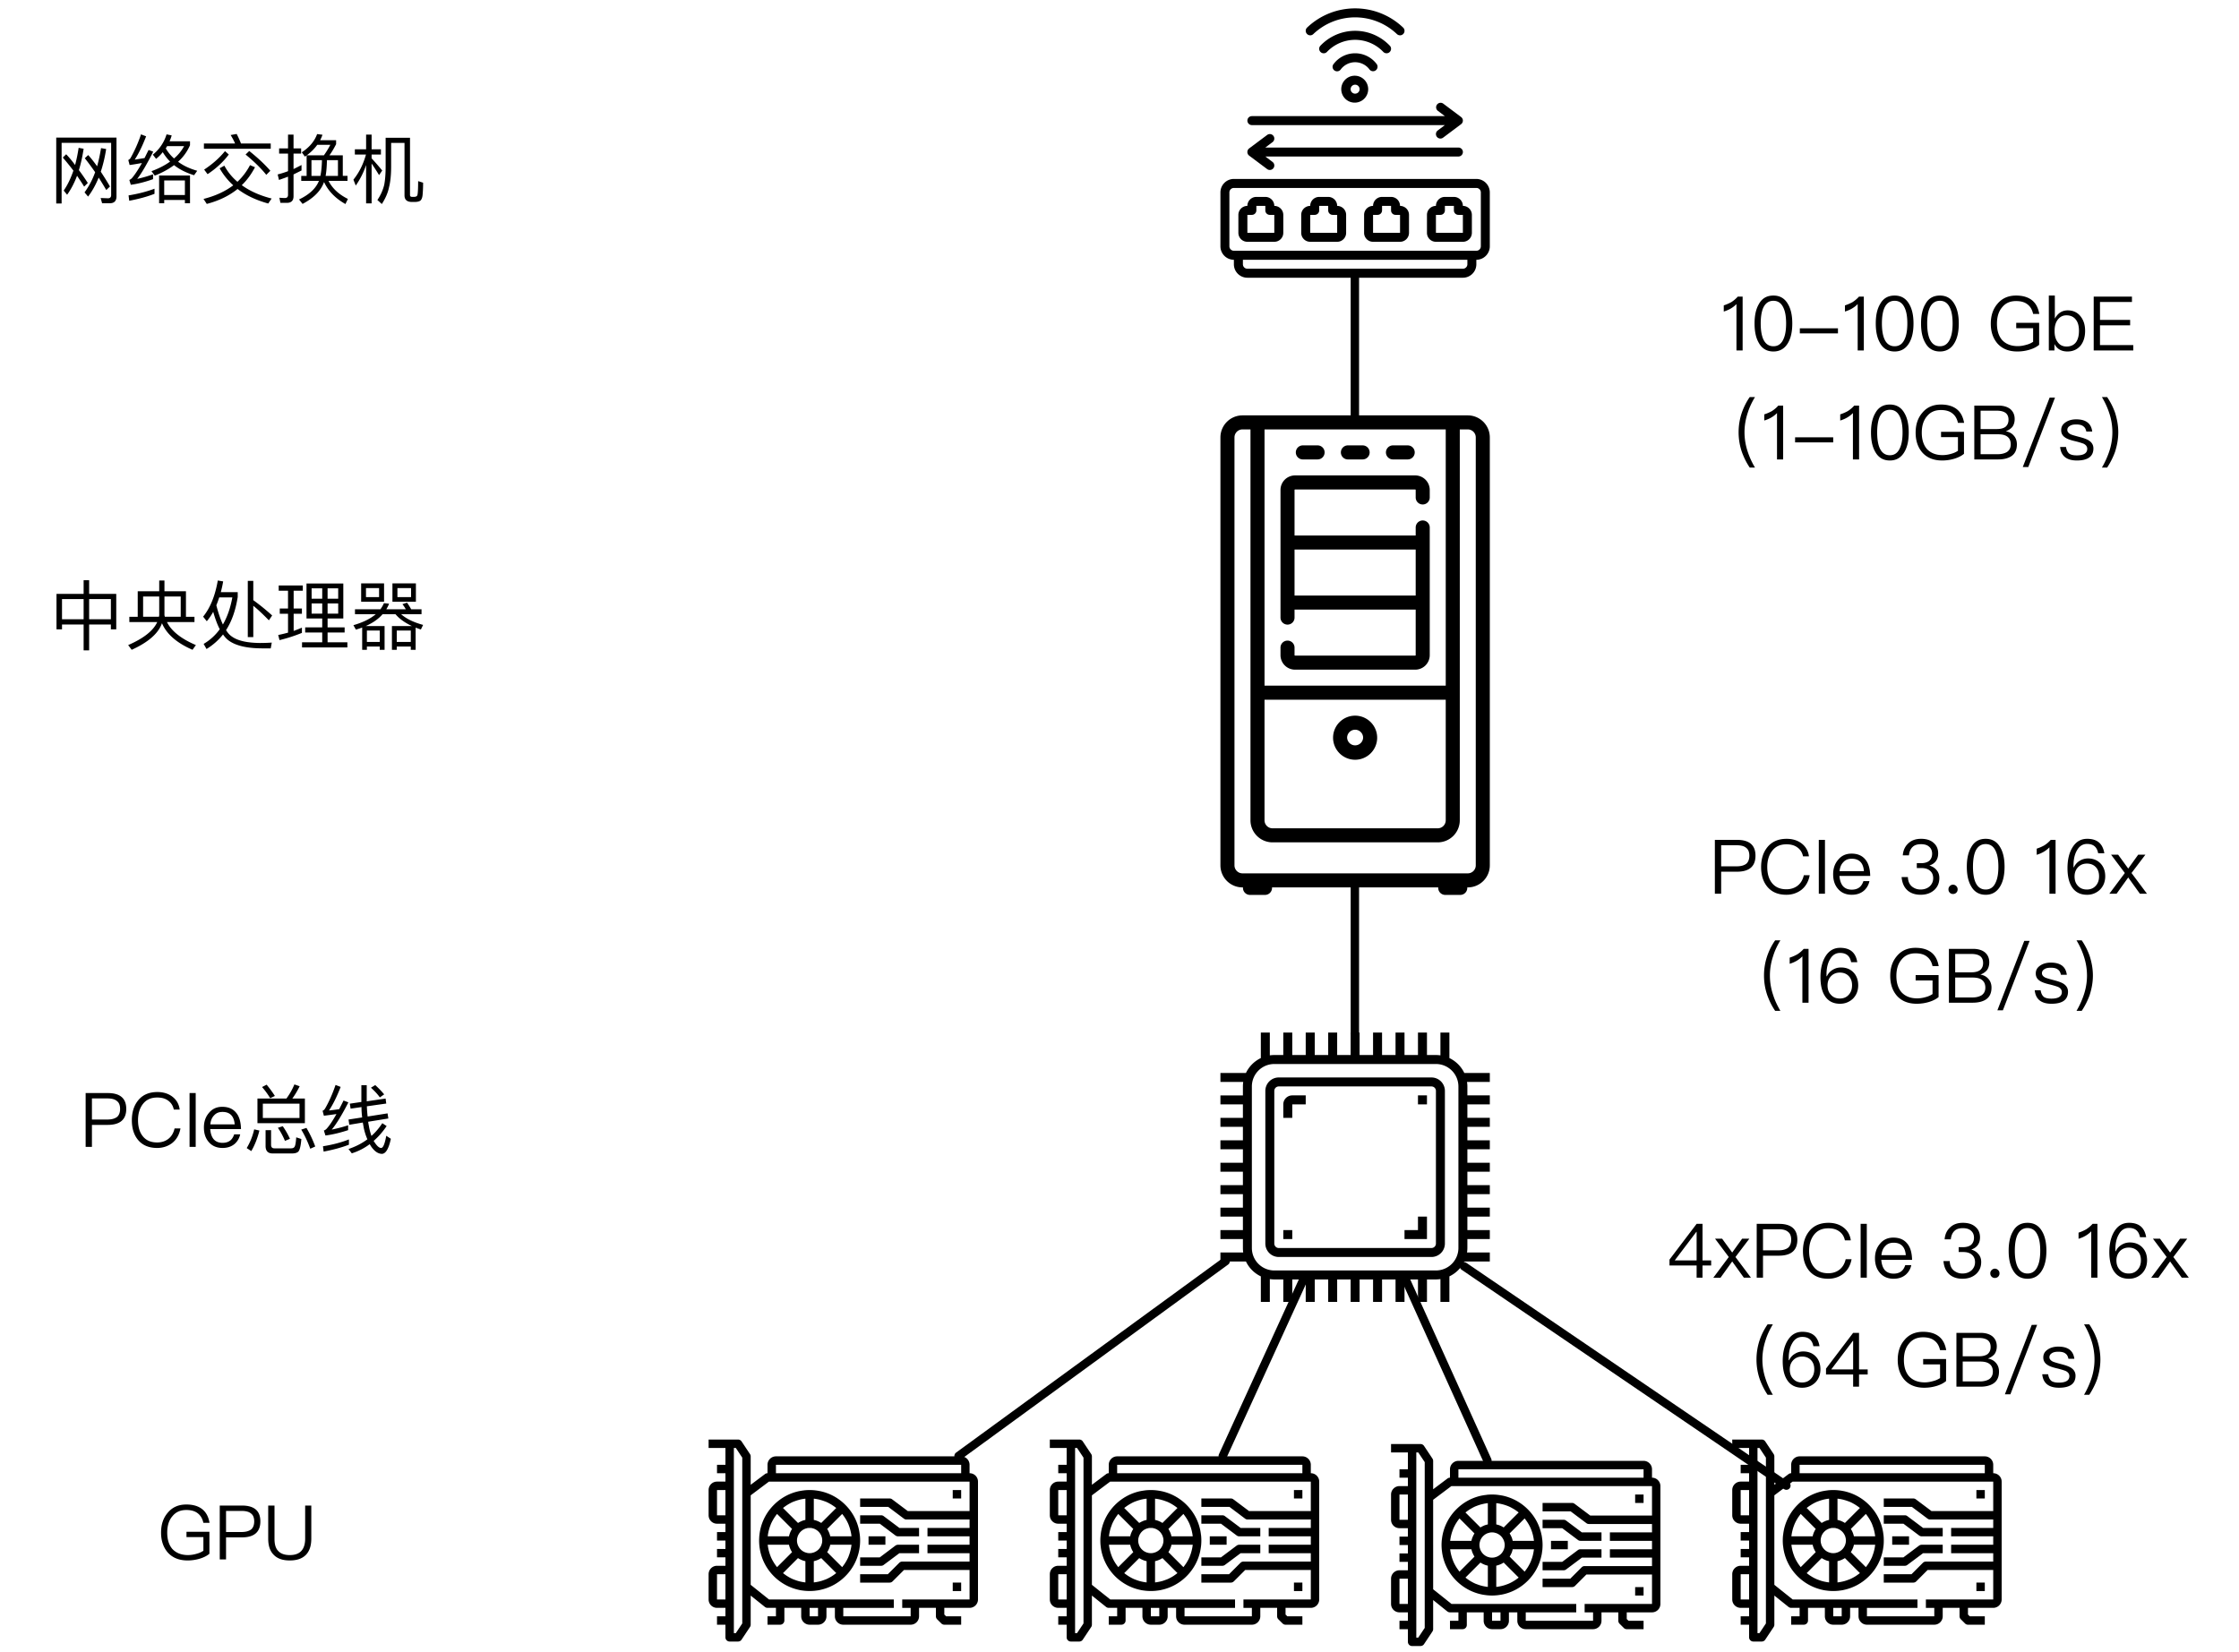 <svg xmlns="http://www.w3.org/2000/svg" width="356" height="262.667"><path style="fill:none;stroke-width:1;stroke-linecap:round;stroke-linejoin:round;stroke:#000;stroke-opacity:1;stroke-miterlimit:10" d="M110.188 150.466 78.325 173.71M138.61 151.075l38.46 26.171M119.481 152.61l-9.641 21.1M131.64 152.61l9.77 21.636" transform="matrix(1.333 0 0 1.333 48 0)"/><path style="stroke:none;fill-rule:nonzero;fill:#000;fill-opacity:1" d="M233.375 66.059h-35.824a3.508 3.508 0 0 0-3.504 3.504v68.062a3.508 3.508 0 0 0 3.504 3.504h.086c-.008.027-.008.055-.008.074 0 .621.5 1.121 1.117 1.121h2.39c.614 0 1.118-.5 1.118-1.12 0-.02-.004-.048-.004-.075h26.426v.074c0 .621.5 1.121 1.117 1.121h2.39c.614 0 1.114-.5 1.114-1.12 0-.02 0-.048-.004-.075h.082a3.506 3.506 0 0 0 3.504-3.504V69.562a3.506 3.506 0 0 0-3.504-3.503m-32.316 45.218h28.812v19.18c0 .703-.57 1.273-1.273 1.273h-26.27c-.7 0-1.27-.57-1.27-1.273v-19.18m28.813-2.234H201.06v-40.75h28.812v40.75m4.774 28.582c0 .7-.567 1.27-1.27 1.27h-35.824c-.696 0-1.27-.57-1.27-1.27V69.562c0-.703.574-1.269 1.27-1.269h1.273v62.164a3.51 3.51 0 0 0 3.504 3.508h26.27a3.513 3.513 0 0 0 3.507-3.508V68.293h1.27c.7 0 1.27.566 1.27 1.27v68.062"/><path style="stroke:none;fill-rule:nonzero;fill:#000;fill-opacity:1" d="M204.719 101.879c-.621 0-1.121.5-1.121 1.117v1.195a2.314 2.314 0 0 0 2.312 2.309h19.106a2.311 2.311 0 0 0 2.312-2.309v-20.3a1.117 1.117 0 0 0-2.234 0v1.27h-19.262v-7.24c0-.042.04-.077.078-.077h19.106c.043 0 .078.035.078.078v1.191a1.117 1.117 0 1 0 2.234 0v-1.191a2.312 2.312 0 0 0-2.312-2.313H205.91a2.315 2.315 0 0 0-2.312 2.313v20.297a1.117 1.117 0 1 0 2.234 0v-1.27h19.262v7.242c0 .043-.035.075-.078.075H205.91c-.039 0-.078-.032-.078-.075v-1.195c0-.617-.5-1.117-1.113-1.117m1.113-7.164v-7.32h19.262v7.32h-19.262M207.105 73.066h2.391a1.117 1.117 0 0 0 0-2.234h-2.39a1.118 1.118 0 0 0 0 2.234M214.27 73.066h2.386a1.117 1.117 0 1 0 0-2.234h-2.386a1.118 1.118 0 0 0 0 2.234M221.434 73.066h2.39a1.117 1.117 0 0 0 0-2.234h-2.39a1.118 1.118 0 0 0 0 2.234M215.465 120.828a3.51 3.51 0 0 0 3.504-3.504 3.512 3.512 0 0 0-3.504-3.508 3.513 3.513 0 0 0-3.508 3.508 3.512 3.512 0 0 0 3.508 3.504m0-4.777c.703 0 1.27.574 1.27 1.273a1.273 1.273 0 0 1-2.543 0c0-.699.574-1.273 1.273-1.273M208.418 234.293v-1.34c0-.738-.606-1.34-1.34-1.34h-29.45c-.737 0-1.335.602-1.335 1.34v1.34a.663.663 0 0 0-.402.133l-2.278 1.71v-4.523a.656.656 0 0 0-.113-.367l-1.34-2.012a.673.673 0 0 0-.555-.297h-4.683v1.34h2.676v2.676h-1.336v1.34h1.336v1.336h-1.336a1.34 1.34 0 0 0-1.34 1.34v4.015c0 .739.598 1.34 1.34 1.34h1.336v1.336h-1.336V245h1.336v1.34h-1.336v1.336h1.336v1.34h-1.336c-.742 0-1.34.597-1.34 1.34v4.015c0 .738.598 1.336 1.34 1.336h1.336v1.34h-1.336v1.34h1.336v2.008c0 .367.297.668.668.668h1.34c.222 0 .43-.11.554-.297l1.34-2.012a.656.656 0 0 0 .113-.367v-4.633l2.258 1.809c.117.093.27.144.422.144h1.336v1.34h-1.336v1.34h2.004a.674.674 0 0 0 .672-.668v-2.012h2.676v1.34c0 .738.601 1.34 1.34 1.34h1.34c.734 0 1.335-.602 1.335-1.34v-1.34H187v1.34c0 .738.598 1.34 1.34 1.34h10.707c.734 0 1.34-.602 1.34-1.34v-1.34h2.675v1.34c0 .176.067.348.192.473l.672.668c.125.128.293.199.476.199h2.676v-1.34h-2.402l-.274-.277v-1.063h4.016c.734 0 1.336-.598 1.336-1.336V235.63c0-.738-.602-1.336-1.336-1.336m-30.79-1.34h29.45v1.34h-29.45v-1.34m-9.366 8.031v-4.015h1.336v4.015h-1.336m0 13.387v-4.016h1.336v4.016h-1.336m4.015 3.813-1.027 1.539h-.313v-29.446h.313l1.027 1.54v26.367m12.047-1.137h-1.34v-1.34h1.34v1.34m13.383-2.676v1.336h1.34v1.34H188.34v-1.34h8.031v-1.336h-19.844l-2.914-2.328v-14.234l2.903-2.18h31.902v4.687h-9.82l-2.5-1.875a.66.66 0 0 0-.399-.132h-4.683v1.336h4.457l2.5 1.875c.117.09.257.136.402.136h10.043v1.34h-6.695v1.336h6.695v1.34h-6.695v1.34h6.695v1.336h-10.711c-.18 0-.348.07-.473.195l-1.812 1.812h-4.406v1.336h4.683a.655.655 0 0 0 .473-.195l1.812-1.809h10.434v4.684h-10.711"/><path style="stroke:none;fill-rule:nonzero;fill:#000;fill-opacity:1" d="M190.848 246.613c.047-.222.078-.453.109-.68 0-.042.012-.078.016-.12a7.907 7.907 0 0 0 0-1.625c-.004-.043-.016-.079-.02-.114a7.652 7.652 0 0 0-.105-.687c0-.008 0-.012-.004-.016a7.948 7.948 0 0 0-2.184-4.047 7.97 7.97 0 0 0-4.047-2.187h-.015a6.469 6.469 0 0 0-.688-.11c-.035-.007-.078-.011-.113-.015a7.907 7.907 0 0 0-1.625 0c-.043.004-.078.015-.121.015-.227.032-.457.063-.68.11h-.023a7.986 7.986 0 0 0-4.047 2.187 7.958 7.958 0 0 0-2.18 4.047c0 .004-.008.008-.008.016a6.47 6.47 0 0 0-.101.687 7.077 7.077 0 0 0-.059.926c0 .277.012.547.043.813 0 .042.008.078.016.12.023.227.054.458.101.68.008.008.008.012.008.024a8.032 8.032 0 0 0 2.18 4.047 8.032 8.032 0 0 0 4.047 2.18c.007 0 .015 0 .023.007.223.047.453.078.68.102.043.007.078.015.12.015a7.907 7.907 0 0 0 1.626 0 .882.882 0 0 0 .113-.015 6.47 6.47 0 0 0 .688-.102c.007-.008.011-.008.015-.008a7.97 7.97 0 0 0 4.047-2.187 7.955 7.955 0 0 0 2.188-4.047v-.016m-1.352-.097c-.023.09-.043.175-.07.265a6.064 6.064 0 0 1-.203.621c-.032.07-.051.145-.082.22a6.519 6.519 0 0 1-.344.679c-.05.094-.11.183-.168.277a6.914 6.914 0 0 1-.367.52c-.04.047-.063.093-.102.136l-2.383-2.386c.102-.164.192-.336.27-.516.004-.008.016-.02.02-.031.085-.203.152-.414.195-.63h3.379v.013a6.74 6.74 0 0 1-.145.832m-2.937 4.136-.274.164a6.831 6.831 0 0 1-.676.34 2.711 2.711 0 0 1-.23.082 6.297 6.297 0 0 1-.613.211c-.09.02-.176.047-.27.067a7.176 7.176 0 0 1-.836.144h-.008v-3.379a3.465 3.465 0 0 0 .664-.215c.18-.078.352-.164.512-.273l2.387 2.383c-.043.039-.09.07-.133.101a8.015 8.015 0 0 1-.523.375m-4.258 1.008a7.563 7.563 0 0 1-.832-.144c-.09-.02-.176-.047-.266-.067a6.446 6.446 0 0 1-.621-.21 3.138 3.138 0 0 1-.223-.083 6.07 6.07 0 0 1-.675-.34c-.094-.054-.184-.113-.278-.164a11.717 11.717 0 0 1-.527-.37c-.04-.036-.086-.067-.129-.098l2.387-2.391c.16.11.336.195.515.273a2.946 2.946 0 0 0 .66.215v3.38h-.011m-5.473-4.036c-.031-.074-.058-.152-.09-.223-.07-.203-.144-.414-.203-.62-.02-.09-.047-.177-.066-.266a7.563 7.563 0 0 1-.145-.832v-.012h3.38a3.268 3.268 0 0 0 .214.66c.078.18.164.352.273.516l-2.39 2.386c-.031-.043-.063-.09-.098-.136a8.315 8.315 0 0 1-.371-.52c-.055-.094-.11-.183-.164-.277a6.07 6.07 0 0 1-.34-.676m-.36-4.137c.02-.093.048-.18.067-.27.059-.206.133-.417.211-.613.024-.078.05-.152.082-.23.098-.23.215-.453.34-.676.055-.09.113-.183.164-.273.117-.18.242-.352.371-.524.035-.043.067-.09.098-.132l2.39 2.386c-.109.16-.195.332-.273.512a2.946 2.946 0 0 0-.215.664h-3.379v-.008c.031-.289.082-.562.145-.836m2.937-4.133c.094-.058.184-.117.278-.167.218-.125.441-.247.675-.344.075-.031.153-.059.223-.082.203-.078.406-.149.621-.203.09-.028.176-.055.266-.075.277-.062.55-.113.832-.14h.012v3.379c-.215.043-.426.109-.63.195-.011.004-.023.016-.03.02-.18.074-.352.16-.516.269l-2.387-2.383c.043-.039.09-.07.137-.101.164-.133.343-.254.52-.368m4.253-1.011c.29.027.563.078.836.14.094.02.18.047.27.075.207.054.418.125.613.203.078.023.152.05.23.082a6.87 6.87 0 0 1 .95.511c.18.114.351.235.523.368.043.03.09.062.133.101l-2.387 2.383a3.059 3.059 0 0 0-.512-.273 3.174 3.174 0 0 0-.664-.21v-3.38h.008m5.48 4.035c.032.074.051.148.083.219.078.203.148.414.203.62.027.09.047.177.07.266.063.278.117.551.145.84v.008h-3.38a3.174 3.174 0 0 0-.195-.629c-.004-.016-.015-.027-.02-.035a3.742 3.742 0 0 0-.269-.512l2.383-2.386c.04.042.063.09.102.132a7.89 7.89 0 0 1 .535.797c.125.223.246.446.344.68m-5.38 4.469a1.904 1.904 0 0 1-.308.101c-.02.004-.047.016-.066.02a1.953 1.953 0 0 1-.805 0c-.023-.004-.047-.016-.07-.02a2.039 2.039 0 0 1-.309-.101c-.012 0-.016-.008-.027-.008a2.042 2.042 0 0 1-1.031-1.031c0-.012-.008-.016-.008-.028a2.039 2.039 0 0 1-.102-.308c-.004-.024-.015-.047-.02-.07a1.982 1.982 0 0 1-.042-.403c0-.137.015-.27.043-.402.004-.024.015-.047.02-.067a1.95 1.95 0 0 1 .1-.312c0-.012.009-.02.016-.028a1.976 1.976 0 0 1 1.051-1.039c.098-.043.203-.074.309-.093a.262.262 0 0 1 .07-.028c.133-.027.262-.035.402-.035.137 0 .27.008.403.035a.24.24 0 0 1 .066.028c.11.02.215.05.309.093.015.004.023.016.035.02.453.2.816.562 1.016 1.016.003.011.015.019.019.035.043.093.07.199.094.308a.24.24 0 0 1 .027.067c.027.132.035.265.035.402s-.008.27-.039.402l-.023.07c-.024.106-.051.212-.094.31-.004.011-.016.019-.016.03a1.976 1.976 0 0 1-1.023 1.02c-.012.008-.016.016-.031.016M196.637 244.2a.66.66 0 0 0 .398.132h3.352v-1.336h-3.125l-2.5-1.875a.659.659 0 0 0-.403-.137h-3.343v1.34h3.12l2.5 1.875M196.637 245.8l-2.5 1.876h-3.121v1.34h3.343a.659.659 0 0 0 .403-.137l2.5-1.867h3.125v-1.34h-3.352a.683.683 0 0 0-.398.129M192.355 244.332h2.676v1.34h-2.676v-1.34M205.738 236.969h1.34v1.34h-1.34v-1.34M205.738 251.691h1.34v1.34h-1.34v-1.34M154.16 234.293v-1.34c0-.738-.597-1.34-1.336-1.34h-29.449c-.738 0-1.34.602-1.34 1.34v1.34a.66.66 0 0 0-.398.133l-2.278 1.71v-4.523a.688.688 0 0 0-.113-.367l-1.34-2.012a.675.675 0 0 0-.558-.297h-4.68v1.34h2.676v2.676h-1.34v1.34h1.34v1.336h-1.34c-.738 0-1.336.601-1.336 1.34v4.015c0 .739.598 1.34 1.336 1.34h1.34v1.336h-1.34V245h1.34v1.34h-1.34v1.336h1.34v1.34h-1.34c-.738 0-1.336.597-1.336 1.34v4.015c0 .738.598 1.336 1.336 1.336h1.34v1.34h-1.34v1.34h1.34v2.008c0 .367.3.668.668.668h1.336c.226 0 .433-.11.558-.297l1.34-2.012a.688.688 0 0 0 .113-.367v-4.633l2.262 1.809a.667.667 0 0 0 .414.144h1.34v1.34h-1.34v1.34h2.008a.676.676 0 0 0 .672-.668v-2.012h2.676v1.34c0 .738.597 1.34 1.34 1.34h1.335a1.34 1.34 0 0 0 1.34-1.34v-1.34h1.34v1.34c0 .738.598 1.34 1.336 1.34h10.711c.738 0 1.336-.602 1.336-1.34v-1.34h2.68v1.34c0 .176.066.348.191.473l.672.668a.66.66 0 0 0 .473.199h2.68v-1.34h-2.403l-.277-.277v-1.063h4.015c.742 0 1.34-.598 1.34-1.336V235.63c0-.738-.598-1.336-1.34-1.336m-30.785-1.34h29.45v1.34h-29.45v-1.34m-9.371 8.031v-4.015h1.34v4.015h-1.34m0 13.387v-4.016h1.34v4.016h-1.34m4.016 3.813-1.024 1.539h-.312v-29.446h.312l1.024 1.54v26.367m12.046-1.137h-1.336v-1.34h1.336v1.34m13.387-2.676v1.336h1.34v1.34h-10.711v-1.34h8.031v-1.336H122.27l-2.91-2.328v-14.234l2.902-2.18h31.898v4.687h-9.816l-2.5-1.875a.663.663 0 0 0-.403-.132h-4.68v1.336h4.462l2.496 1.875c.12.09.254.136.402.136h10.04v1.34h-6.692v1.336h6.691v1.34h-6.691v1.34h6.691v1.336h-10.707a.671.671 0 0 0-.473.195l-1.812 1.812h-4.406v1.336h4.68a.651.651 0 0 0 .476-.195l1.812-1.809h10.43v4.684h-10.707"/><path style="stroke:none;fill-rule:nonzero;fill:#000;fill-opacity:1" d="M136.598 246.613c.043-.222.078-.453.105-.68.004-.042.012-.078.016-.12a7.907 7.907 0 0 0 0-1.625c-.004-.043-.016-.079-.016-.114a9.355 9.355 0 0 0-.11-.687v-.016a7.955 7.955 0 0 0-2.187-4.047 7.955 7.955 0 0 0-4.047-2.187h-.015a6.469 6.469 0 0 0-.688-.11c-.035-.007-.074-.011-.113-.015a7.907 7.907 0 0 0-1.625 0c-.043.004-.078.015-.121.015a9.96 9.96 0 0 0-.684.11h-.015a7.955 7.955 0 0 0-4.047 2.187 7.97 7.97 0 0 0-2.188 4.047c0 .004 0 .008-.004.016a7.652 7.652 0 0 0-.105.687c-.004.035-.008.07-.016.113-.023.27-.039.543-.039.813 0 .277.016.547.04.813a9.835 9.835 0 0 0 .125.824 7.986 7.986 0 0 0 2.187 4.047 8.016 8.016 0 0 0 4.047 2.18c.007 0 .011 0 .015.007.227.047.453.078.684.102.043.007.078.015.121.015a7.907 7.907 0 0 0 1.625 0c.039-.004.078-.008.117-.015.23-.024.461-.055.684-.102.004-.008.011-.008.015-.008a7.955 7.955 0 0 0 4.047-2.187 7.955 7.955 0 0 0 2.188-4.047c0-.004 0-.008.004-.016m-1.36-.097a7.2 7.2 0 0 1-.27.887c-.027.07-.05.144-.081.218a6.52 6.52 0 0 1-.512.957 5.254 5.254 0 0 1-.371.52c-.031.047-.063.093-.098.136l-2.386-2.386c.109-.164.199-.336.273-.516.004-.008.016-.02.02-.031.082-.203.152-.414.199-.63h3.375v.013a5.547 5.547 0 0 1-.149.832m-2.937 4.136a6.832 6.832 0 0 1-.945.504 2.636 2.636 0 0 1-.227.082c-.203.078-.41.153-.617.211-.09.02-.18.047-.266.067a7.542 7.542 0 0 1-.84.144h-.011v-3.379a3.41 3.41 0 0 0 .667-.215c.176-.078.348-.164.512-.273l2.39 2.383c-.046.039-.093.07-.136.101a6.41 6.41 0 0 1-.527.375m-4.254 1.008a7.406 7.406 0 0 1-.832-.144c-.09-.02-.18-.047-.266-.067a6.831 6.831 0 0 1-.62-.21 2.163 2.163 0 0 1-.224-.083 6.127 6.127 0 0 1-.68-.34c-.093-.054-.179-.113-.273-.164a8.403 8.403 0 0 1-.523-.37c-.047-.036-.094-.067-.133-.098l2.383-2.391c.168.11.34.195.516.273.011.008.023.012.03.016.204.09.419.156.634.2v3.378h-.012m-5.473-4.035c-.031-.074-.058-.152-.086-.223a7.2 7.2 0 0 1-.203-.62c-.023-.09-.05-.177-.07-.266a7.577 7.577 0 0 1-.149-.832v-.012h3.383c.047.215.114.426.196.629.007.012.011.023.015.031.078.18.168.352.278.516l-2.387 2.386c-.035-.043-.067-.09-.098-.136-.137-.164-.254-.344-.371-.52-.055-.094-.113-.183-.164-.277a6.097 6.097 0 0 1-.344-.676m-.36-4.137c.02-.093.048-.18.071-.27.059-.206.125-.417.203-.613.028-.078.055-.152.086-.23a6.87 6.87 0 0 1 .344-.676c.05-.09.11-.183.164-.273.117-.18.234-.352.371-.524.031-.043.063-.09.098-.132l2.386 2.386c-.109.16-.199.332-.277.512l-.015.035a3.79 3.79 0 0 0-.196.629h-3.383c0-.004 0-.008.008-.008.024-.289.078-.562.14-.836m2.938-4.133c.094-.058.18-.117.274-.167.219-.125.445-.247.68-.344.07-.031.148-.059.222-.082.203-.078.41-.149.621-.203.086-.028.176-.055.266-.075.273-.062.55-.113.832-.14h.012v3.379c-.215.043-.43.109-.633.195-.008.004-.02.016-.031.02-.176.074-.348.16-.508.269l-2.39-2.383c.046-.039.085-.07.132-.101.168-.133.344-.254.523-.368m4.254-1.011c.285.027.563.078.84.14.086.02.176.047.266.075.207.054.414.125.617.203.074.023.152.05.226.082.227.097.458.219.676.344.094.05.184.109.27.167.183.114.36.235.527.368.047.03.09.062.137.101l-2.39 2.383a3.398 3.398 0 0 0-.512-.273 3.247 3.247 0 0 0-.668-.21v-3.38h.011m5.48 4.035c.032.074.055.148.083.219a7.2 7.2 0 0 1 .27.886c.07.278.12.551.148.84v.008h-3.375a3.801 3.801 0 0 0-.2-.629c-.003-.016-.015-.027-.019-.035a2.798 2.798 0 0 0-.273-.512l2.386-2.386c.035.042.067.09.098.132.137.172.258.344.371.524.059.09.113.183.168.273.129.223.242.446.344.68m-5.375 4.469a2.087 2.087 0 0 1-.313.101c-.023.004-.047.016-.07.02a1.944 1.944 0 0 1-.399.043c-.136 0-.273-.016-.402-.043-.027-.004-.047-.016-.074-.02a2.144 2.144 0 0 1-.305-.101c-.011 0-.015-.008-.027-.008a2.02 2.02 0 0 1-1.027-1.031c-.004-.012-.008-.016-.016-.028a2.584 2.584 0 0 1-.098-.308c-.004-.024-.015-.047-.02-.07a1.982 1.982 0 0 1-.042-.403c0-.137.015-.27.043-.402.004-.024.015-.047.02-.067.027-.11.058-.215.097-.312a.224.224 0 0 0 .016-.028c.203-.457.57-.82 1.023-1.023.008-.008.02-.012.031-.016.098-.043.203-.074.305-.093.027-.012.047-.024.074-.028.129-.027.266-.035.402-.035.133 0 .27.008.399.035.027.004.047.016.074.028.106.02.207.05.309.093.008.004.02.016.031.02.453.2.816.562 1.02 1.016.003.011.011.019.015.035.043.093.074.199.098.308.008.02.015.047.023.067a2.3 2.3 0 0 1 0 .804c-.008.024-.023.047-.027.07-.027.106-.05.212-.094.31-.004.011-.012.019-.016.03a1.97 1.97 0 0 1-1.027 1.02c-.008.008-.015.016-.023.016M142.379 244.2a.69.69 0 0 0 .402.132h3.348v-1.336h-3.125l-2.5-1.875a.64.64 0 0 0-.399-.137h-3.343v1.34h3.125l2.492 1.875M142.379 245.8l-2.492 1.876h-3.125v1.34h3.343a.64.64 0 0 0 .399-.137l2.5-1.867h3.125v-1.34h-3.348a.714.714 0 0 0-.402.129M138.098 244.332h2.68v1.34h-2.68v-1.34M151.484 236.969h1.34v1.34h-1.34v-1.34M151.484 251.691h1.34v1.34h-1.34v-1.34M316.922 234.293v-1.34a1.34 1.34 0 0 0-1.34-1.34h-29.445c-.735 0-1.34.602-1.34 1.34v1.34a.698.698 0 0 0-.402.133l-2.274 1.71v-4.523a.684.684 0 0 0-.11-.367l-1.34-2.012a.675.675 0 0 0-.558-.297h-4.687v1.34h2.68v2.676h-1.34v1.34h1.34v1.336h-1.34c-.735 0-1.34.601-1.34 1.34v4.015c0 .739.605 1.34 1.34 1.34h1.34v1.336h-1.34V245h1.34v1.34h-1.34v1.336h1.34v1.34h-1.34c-.735 0-1.34.597-1.34 1.34v4.015c0 .738.605 1.336 1.34 1.336h1.34v1.34h-1.34v1.34h1.34v2.008c0 .367.3.668.671.668h1.336c.227 0 .434-.11.559-.297l1.34-2.012c.07-.11.11-.238.11-.367v-4.633l2.257 1.809a.678.678 0 0 0 .418.144h1.34v1.34h-1.34v1.34h2.012a.67.67 0 0 0 .664-.668v-2.012h2.68v1.34c0 .738.6 1.34 1.335 1.34h1.34c.738 0 1.34-.602 1.34-1.34v-1.34h1.336v1.34c0 .738.605 1.34 1.34 1.34h10.707a1.34 1.34 0 0 0 1.34-1.34v-1.34h2.675v1.34c0 .176.075.348.2.473l.668.668a.66.66 0 0 0 .472.199h2.676v-1.34h-2.398l-.278-.277v-1.063h4.016c.738 0 1.34-.598 1.34-1.336V235.63c0-.738-.602-1.336-1.34-1.336m-30.785-1.34h29.445v1.34h-29.445v-1.34m-9.371 8.031v-4.015h1.34v4.015h-1.34m0 13.387v-4.016h1.34v4.016h-1.34m4.015 3.813-1.027 1.539h-.313v-29.446h.313l1.027 1.54v26.367m12.047-1.137h-1.34v-1.34h1.34v1.34m13.387-2.676v1.336h1.336v1.34h-10.707v-1.34h8.031v-1.336h-19.844l-2.91-2.328v-14.234l2.899-2.18h31.902v4.687h-9.813l-2.5-1.875a.663.663 0 0 0-.402-.132h-4.687v1.336h4.464l2.5 1.875c.114.09.254.136.403.136h10.035v1.34h-6.692v1.336h6.692v1.34h-6.692v1.34h6.692v1.336h-10.707c-.18 0-.352.07-.477.195l-1.804 1.812h-4.414v1.336h4.687c.18 0 .352-.066.477-.195l1.804-1.809h10.434v4.684h-10.707"/><path style="stroke:none;fill-rule:nonzero;fill:#000;fill-opacity:1" d="M299.36 246.613c.046-.222.077-.453.105-.68.004-.042.015-.078.015-.12.032-.266.04-.536.04-.813 0-.27-.008-.543-.04-.813 0-.042-.011-.078-.015-.113a7.652 7.652 0 0 0-.106-.687c0-.008-.004-.012-.004-.016a7.948 7.948 0 0 0-2.183-4.047 7.986 7.986 0 0 0-4.047-2.187h-.02a6.728 6.728 0 0 0-.683-.11 7.907 7.907 0 0 0-1.746-.016c-.035.005-.078.016-.113.016-.231.032-.465.063-.688.11h-.016a7.986 7.986 0 0 0-4.046 2.187 7.97 7.97 0 0 0-2.188 4.047v.016a7.652 7.652 0 0 0-.105.687c-.004.035-.016.07-.02.113a7.907 7.907 0 0 0 0 1.625c.004.043.016.079.02.122a7.929 7.929 0 0 0 2.293 4.75 8.032 8.032 0 0 0 4.046 2.18c.004 0 .012 0 .016.007.23.047.457.078.688.102a.565.565 0 0 0 .113.015c.273.028.543.043.812.043.278 0 .547-.015.82-.043.036-.004.07-.008.114-.015.23-.024.457-.055.687-.102.004-.008.012-.008.016-.008a7.986 7.986 0 0 0 4.047-2.187 7.948 7.948 0 0 0 2.183-4.047c0-.004.004-.008.004-.016m-1.355-.097c-.02.09-.047.175-.067.265a7.233 7.233 0 0 1-.207.621c-.027.07-.046.145-.078.22a7.385 7.385 0 0 1-.511.956 5.988 5.988 0 0 1-.371.52c-.036.047-.067.093-.098.136l-2.39-2.386c.109-.164.198-.336.277-.516.003-.008.007-.02.015-.031.086-.203.156-.414.196-.63h3.382v.013a7.577 7.577 0 0 1-.148.832m-2.938 4.136a8.43 8.43 0 0 1-.273.164 6.127 6.127 0 0 1-.68.34c-.07.031-.148.059-.222.082a6.446 6.446 0 0 1-.621.211c-.086.02-.176.047-.266.067-.274.062-.55.113-.832.144h-.012v-3.379c.215-.047.43-.113.633-.199.008-.004.02-.008.031-.016.176-.078.352-.164.516-.273l2.383 2.383c-.04.039-.086.07-.13.101a8.09 8.09 0 0 1-.527.375m-4.253 1.008a7.255 7.255 0 0 1-.833-.144c-.093-.02-.183-.047-.273-.067a6.677 6.677 0 0 1-.613-.21 1.872 1.872 0 0 1-.223-.083 6.546 6.546 0 0 1-.683-.34c-.09-.054-.184-.113-.27-.164a8.492 8.492 0 0 1-.527-.37c-.043-.036-.09-.067-.13-.098l2.384-2.391c.164.11.335.195.511.273.016.008.02.012.035.016.204.09.414.156.633.2v3.378h-.012m-5.48-4.035c-.031-.074-.05-.152-.082-.223a7.2 7.2 0 0 1-.418-1.718v-.012h3.383c.039.215.11.426.191.629.004.012.016.023.02.031.078.18.168.352.273.516l-2.387 2.386c-.035-.043-.062-.09-.097-.136a5.988 5.988 0 0 1-.54-.797 7.828 7.828 0 0 1-.343-.676m-.352-4.137a6.264 6.264 0 0 1 .27-.883c.031-.078.05-.152.09-.23.098-.23.21-.453.336-.676a6.714 6.714 0 0 1 .54-.797c.034-.043.061-.09.096-.132l2.387 2.386c-.105.16-.195.332-.273.512-.004.008-.016.02-.02.035-.082.203-.152.41-.191.629h-3.383v-.008a6.44 6.44 0 0 1 .148-.836m2.938-4.133a6.578 6.578 0 0 1 .953-.512c.07-.03.145-.058.223-.081.199-.078.406-.149.613-.203.09-.028.18-.055.273-.075.27-.062.551-.113.832-.14h.012v3.379a3.21 3.21 0 0 0-.633.195c-.015.004-.02.016-.035.02-.176.074-.347.16-.511.269l-2.383-2.383c.039-.039.086-.07.129-.101.171-.133.343-.254.527-.368m4.254-1.011c.281.027.558.078.832.14.09.02.18.047.266.075.214.054.418.125.62.203.075.023.153.05.223.082.235.097.461.219.68.344.094.05.187.109.273.167.18.114.356.235.528.368.043.03.09.062.129.101l-2.383 2.383a3.437 3.437 0 0 0-.516-.273c-.012-.008-.023-.012-.031-.016a3.293 3.293 0 0 0-.633-.195v-3.38h.012m5.48 4.036c.032.074.051.148.078.219.079.203.149.414.207.62.02.09.047.177.067.266.062.278.117.551.148.84v.008h-3.382a3.455 3.455 0 0 0-.196-.629c-.008-.016-.012-.027-.015-.035a3.077 3.077 0 0 0-.278-.512l2.39-2.386c.032.042.063.09.099.132.132.172.257.344.37.524.06.09.11.183.169.273.125.223.242.446.343.68m-5.382 4.469a2.144 2.144 0 0 1-.305.101c-.027.004-.047.016-.074.02a1.924 1.924 0 0 1-.801 0c-.027-.004-.047-.016-.07-.02a1.742 1.742 0 0 1-.305-.101c-.012 0-.024-.008-.031-.008a2.02 2.02 0 0 1-1.028-1.031c-.004-.012-.011-.016-.015-.028-.043-.097-.067-.203-.094-.308-.004-.024-.016-.047-.02-.07a1.982 1.982 0 0 1-.043-.403c0-.137.016-.27.043-.402.004-.024.016-.047.02-.067.027-.11.05-.215.094-.312.004-.012.011-.02.015-.028a2.02 2.02 0 0 1 1.059-1.039c.094-.043.195-.074.3-.093.028-.012.051-.024.075-.028.129-.027.265-.035.398-.035.14 0 .274.008.403.035.027.004.046.016.074.028.101.02.207.05.305.093.011.004.023.016.039.02.445.2.812.562 1.015 1.016.004.011.016.019.02.035.043.093.066.199.094.308.003.02.015.047.019.067.027.132.043.265.043.402s-.016.27-.043.402c-.004.024-.016.047-.02.07a3.56 3.56 0 0 1-.093.31c-.004.011-.016.019-.02.03a1.99 1.99 0 0 1-1.023 1.02c-.008.008-.02.016-.031.016M305.145 244.2a.68.68 0 0 0 .402.132h3.344v-1.336h-3.121l-2.5-1.875a.64.64 0 0 0-.399-.137h-3.351v1.34h3.125l2.5 1.875M305.145 245.8l-2.5 1.876h-3.125v1.34h3.351a.64.64 0 0 0 .399-.137l2.5-1.867h3.12v-1.34h-3.343a.704.704 0 0 0-.402.129M300.86 244.332h2.675v1.34h-2.676v-1.34M314.246 236.969h1.336v1.34h-1.336v-1.34M314.246 251.691h1.336v1.34h-1.336v-1.34M262.668 235.004v-1.336c0-.734-.602-1.34-1.34-1.34h-29.441c-.742 0-1.34.606-1.34 1.34v1.336a.678.678 0 0 0-.406.137l-2.27 1.707v-4.52a.673.673 0 0 0-.117-.371l-1.336-2.008a.68.68 0 0 0-.559-.297h-4.683v1.336h2.68v2.68h-1.34v1.336h1.34v1.34h-1.34c-.739 0-1.34.605-1.34 1.34v4.015c0 .738.601 1.336 1.34 1.336h1.34v1.34h-1.34v1.34h1.34v1.336h-1.34v1.34h1.34v1.34h-1.34c-.739 0-1.34.597-1.34 1.335v4.016c0 .742.601 1.34 1.34 1.34h1.34v1.34h-1.34v1.336h1.34v2.011c0 .371.296.668.664.668h1.34a.67.67 0 0 0 .558-.297l1.336-2.011a.663.663 0 0 0 .117-.371v-4.63l2.254 1.81a.681.681 0 0 0 .422.144h1.34v1.34h-1.34v1.336h2.004a.668.668 0 0 0 .672-.664v-2.012h2.68v1.34c0 .738.597 1.336 1.335 1.336h1.34c.734 0 1.34-.598 1.34-1.336v-1.34h1.336v1.34c0 .738.601 1.336 1.34 1.336h10.703c.738 0 1.34-.598 1.34-1.336v-1.34h2.675v1.34c0 .175.075.347.2.472l.672.668a.64.64 0 0 0 .468.196h2.676v-1.336h-2.394l-.282-.278v-1.062h4.016c.738 0 1.336-.598 1.336-1.34v-18.738c0-.735-.598-1.34-1.336-1.34m-30.781-1.336h29.441v1.336h-29.441v-1.336m-9.371 8.031v-4.015h1.34v4.015h-1.34m0 13.383v-4.016h1.34v4.016h-1.34m4.015 3.813-1.031 1.543h-.309v-29.45h.309l1.031 1.543v26.364m12.047-1.133h-1.34v-1.34h1.34v1.34m13.379-2.68v1.34h1.34v1.34h-10.703v-1.34h8.027v-1.34h-19.84l-2.91-2.328V238.52l2.895-2.176h31.902v4.687h-9.813l-2.5-1.875a.659.659 0 0 0-.402-.136h-4.683v1.34h4.46l2.5 1.874a.64.64 0 0 0 .399.137h10.039v1.336h-6.695v1.34h6.695v1.34h-6.695v1.336h6.695v1.34h-10.711a.659.659 0 0 0-.469.19l-1.812 1.813h-4.406v1.34h4.683a.668.668 0 0 0 .473-.191l1.812-1.813h10.43v4.68h-10.711"/><path style="stroke:none;fill-rule:nonzero;fill:#000;fill-opacity:1" d="M245.105 247.328c.047-.223.079-.453.102-.683l.023-.118c.024-.265.04-.539.04-.812 0-.274-.016-.543-.04-.813-.007-.043-.015-.078-.023-.117a6.622 6.622 0 0 0-.102-.687c0-.004 0-.008-.007-.016a7.958 7.958 0 0 0-2.18-4.047 7.986 7.986 0 0 0-4.047-2.187h-.016c-.23-.047-.46-.078-.687-.11a.603.603 0 0 1-.117-.015c-.27-.024-.54-.04-.813-.04-.273 0-.547.016-.816.04l-.113.023a6.78 6.78 0 0 0-.688.102h-.016a7.97 7.97 0 0 0-4.046 2.187 7.98 7.98 0 0 0-2.184 4.047c-.004.008-.004.012-.004.016a7.874 7.874 0 0 0-.105.687c-.004.04-.016.078-.02.117a8.025 8.025 0 0 0 .004 1.625c0 .04.012.078.016.118.027.23.058.46.105.683 0 .004.004.012.004.02a7.964 7.964 0 0 0 2.184 4.047 7.964 7.964 0 0 0 4.046 2.183c.004 0 .008.004.016.004.227.047.457.078.688.106.039.003.078.015.113.015.27.027.543.043.816.043.274 0 .543-.016.813-.043.039-.004.078-.012.117-.016a8.62 8.62 0 0 0 .687-.105c.004-.004.008-.004.016-.004a7.986 7.986 0 0 0 4.047-2.187 7.927 7.927 0 0 0 2.18-4.047c.007-.004.007-.012.007-.016m-1.355-.098c-.02.086-.043.176-.066.266a7.12 7.12 0 0 1-.204.617c-.03.075-.054.149-.085.219-.098.234-.22.461-.344.684-.051.093-.11.183-.164.277a9.656 9.656 0 0 1-.371.52c-.036.046-.063.093-.098.136l-2.387-2.387c.106-.167.192-.34.27-.515l.023-.031c.082-.203.149-.418.192-.63h3.379v.009a7.632 7.632 0 0 1-.145.835m-2.938 4.133c-.09.059-.183.11-.277.168a6.827 6.827 0 0 1-.676.34c-.074.031-.144.055-.222.082a5.722 5.722 0 0 1-.617.207l-.27.07c-.27.063-.55.114-.832.145h-.012v-3.379c.219-.047.426-.117.63-.2l.038-.015c.176-.078.348-.168.508-.277l2.387 2.387c-.043.035-.09.066-.13.105a7.055 7.055 0 0 1-.526.367m-4.254 1.012a7.632 7.632 0 0 1-.836-.145l-.27-.07a5.958 5.958 0 0 1-.613-.207c-.074-.027-.153-.05-.227-.082a6.827 6.827 0 0 1-.675-.34c-.094-.058-.188-.11-.278-.168a7.89 7.89 0 0 1-.523-.367c-.043-.039-.09-.07-.133-.101l2.387-2.391c.16.11.332.2.511.277.016.004.024.012.036.016.203.09.41.156.628.2v3.378h-.007m-5.477-4.035c-.031-.074-.055-.153-.086-.227a5.997 5.997 0 0 1-.203-.617c-.027-.09-.047-.18-.07-.266a6.801 6.801 0 0 1-.145-.835v-.008h3.379c.043.21.11.425.2.629 0 .011.011.02.015.03.078.177.168.349.27.517l-2.383 2.386c-.032-.043-.063-.09-.102-.137a7.816 7.816 0 0 1-.367-.519c-.059-.094-.117-.184-.168-.277a6.827 6.827 0 0 1-.34-.676m-.36-4.137c.024-.094.044-.183.071-.27.055-.21.129-.417.203-.617.031-.078.055-.148.086-.222.102-.235.215-.457.34-.684.05-.086.11-.18.168-.27.113-.183.238-.355.367-.527.04-.039.07-.086.102-.129l2.382 2.387c-.101.16-.191.332-.27.508-.003.016-.01.023-.015.039-.09.203-.156.41-.199.629h-3.379v-.012a7.11 7.11 0 0 1 .145-.832m2.937-4.137c.09-.054.184-.113.278-.164.218-.125.44-.246.675-.343.075-.032.153-.059.227-.086.203-.078.406-.145.613-.203.094-.024.184-.047.27-.067.277-.066.554-.121.836-.144h.007v3.379c-.218.042-.425.109-.629.19-.011.009-.019.017-.03.024-.177.07-.356.16-.516.27l-2.387-2.387c.043-.035.09-.066.133-.097.172-.137.347-.254.523-.372m4.258-1.007c.281.023.562.078.832.144a6.707 6.707 0 0 1 .887.27c.078.027.148.054.222.086.235.097.457.218.676.343.094.051.188.11.278.164.183.118.355.235.527.371.039.032.086.063.129.098l-2.387 2.387c-.16-.11-.332-.2-.508-.27a.344.344 0 0 1-.039-.023 3.444 3.444 0 0 0-.629-.191v-3.38h.012m5.477 4.04c.03.07.054.14.085.214a6.49 6.49 0 0 1 .27.887c.063.274.113.551.145.836v.012h-3.38a3.444 3.444 0 0 0-.19-.629c-.009-.016-.016-.023-.024-.04a3.506 3.506 0 0 0-.27-.507l2.387-2.387c.035.043.062.09.098.13.129.171.254.343.37.527.055.09.114.183.165.27.125.226.246.448.344.687m-5.38 4.464a1.669 1.669 0 0 1-.308.098c-.023.008-.047.016-.066.024-.13.023-.266.039-.403.039a2.31 2.31 0 0 1-.406-.04c-.02-.007-.047-.015-.066-.023a1.767 1.767 0 0 1-.309-.097c-.008 0-.02-.012-.031-.012a2.027 2.027 0 0 1-1.024-1.031c-.007-.008-.011-.016-.015-.024a1.753 1.753 0 0 1-.094-.309c-.008-.027-.016-.046-.023-.074a2.187 2.187 0 0 1-.04-.398c0-.137.016-.274.04-.403a.632.632 0 0 1 .023-.066c.023-.11.05-.215.094-.312.004-.012.015-.016.015-.028a2.02 2.02 0 0 1 1.024-1.027c.012-.004.023-.008.031-.016a2.81 2.81 0 0 1 .309-.093c.02-.004.047-.02.074-.024.125-.027.258-.039.398-.039.137 0 .274.012.403.043.02 0 .047.016.066.02.106.027.211.054.309.093a.136.136 0 0 1 .035.024c.453.195.812.562 1.015 1.015.008.008.016.02.024.036.039.093.066.199.094.308.004.02.015.047.02.066a1.887 1.887 0 0 1 0 .8c-.005.029-.017.048-.02.076a2.81 2.81 0 0 1-.094.308c-.008.008-.016.02-.024.031-.195.457-.566.82-1.02 1.02-.01.004-.019.016-.03.016M250.89 244.91c.114.09.255.137.403.137h3.344v-1.34h-3.121l-2.5-1.875a.663.663 0 0 0-.403-.133h-3.343v1.336h3.12l2.5 1.875M250.89 246.516l-2.5 1.875h-3.12v1.34h3.343c.149 0 .29-.047.403-.137l2.5-1.871h3.12v-1.336h-3.343a.686.686 0 0 0-.402.129M246.605 245.047h2.676v1.34h-2.676v-1.34M259.988 237.684h1.34v1.336h-1.34v-1.336M259.988 252.406h1.34v1.34h-1.34v-1.34M234.738 28.457h-38.55c-1.184 0-2.141.965-2.141 2.148v8.563c0 1.18.957 2.145 2.14 2.145v.714c0 1.18.958 2.141 2.145 2.141h34.266c1.183 0 2.14-.961 2.14-2.14v-.715c1.184 0 2.14-.965 2.14-2.145v-8.563a2.146 2.146 0 0 0-2.14-2.148m-1.425 13.57c0 .391-.325.711-.715.711h-34.266a.711.711 0 0 1-.71-.71v-.715h35.69v.714m2.141-2.859a.71.71 0 0 1-.715.71h-38.55a.714.714 0 0 1-.715-.71v-8.563c0-.398.324-.714.714-.714h38.551a.71.71 0 0 1 .715.714v8.563"/><path style="stroke:none;fill-rule:nonzero;fill:#000;fill-opacity:1" d="M202.613 32.746c0-.793-.64-1.43-1.425-1.43h-1.426c-.793 0-1.43.637-1.43 1.43-.789 0-1.43.64-1.43 1.426v2.855c0 .79.641 1.426 1.43 1.426h4.281c.79 0 1.43-.637 1.43-1.426v-2.855a1.43 1.43 0 0 0-1.43-1.426m0 4.281h-4.281v-2.855h.715c.39 0 .715-.317.715-.715v-.71h1.425v.71a.71.71 0 0 0 .715.715h.711v2.855M212.61 32.746c0-.793-.641-1.43-1.426-1.43h-1.43c-.79 0-1.43.637-1.43 1.43-.789 0-1.43.64-1.43 1.426v2.855c0 .79.641 1.426 1.43 1.426h4.285c.786 0 1.426-.637 1.426-1.426v-2.855c0-.785-.64-1.426-1.426-1.426m0 4.281h-4.285v-2.855h.719c.39 0 .71-.317.71-.715v-.71h1.43v.71a.71.71 0 0 0 .712.715h.714v2.855M222.605 32.746c0-.793-.64-1.43-1.43-1.43h-1.429c-.789 0-1.43.637-1.43 1.43-.785 0-1.425.64-1.425 1.426v2.855c0 .79.64 1.426 1.425 1.426h4.29c.785 0 1.425-.637 1.425-1.426v-2.855c0-.785-.64-1.426-1.426-1.426m0 4.281h-4.289v-2.855h.715a.713.713 0 0 0 .715-.715v-.71h1.43v.71c0 .398.32.715.715.715h.714v2.855M232.598 32.746c0-.793-.641-1.43-1.43-1.43h-1.43c-.785 0-1.425.637-1.425 1.43-.786 0-1.426.64-1.426 1.426v2.855c0 .79.64 1.426 1.425 1.426h4.286c.789 0 1.43-.637 1.43-1.426v-2.855a1.43 1.43 0 0 0-1.43-1.426m0 4.281h-4.286v-2.855h.715a.71.71 0 0 0 .711-.715v-.71h1.43v.71c0 .398.32.715.719.715h.71v2.855M215.465 12.043a2.141 2.141 0 1 0 .002 4.28 2.141 2.141 0 0 0-.002-4.28m0 2.852a.71.71 0 0 1-.715-.711.71.71 0 0 1 .715-.715.71.71 0 0 1 .71.715c0 .394-.316.71-.71.71M199.047 19.895h30.691l-1.14.855a.715.715 0 0 0-.141 1 .711.711 0 0 0 1 .14l2.856-2.14a.722.722 0 0 0 .285-.566c0-.23-.11-.438-.286-.575l-2.855-2.14a.715.715 0 0 0-.86 1.14l1.141.86h-30.691a.713.713 0 1 0 0 1.426M201.473 26.89a.717.717 0 0 0 1-.144.711.711 0 0 0-.145-.996l-1.14-.86h30.699a.712.712 0 0 0 0-1.425h-30.7l1.141-.86a.711.711 0 0 0 .145-.996.717.717 0 0 0-1-.144l-2.86 2.14a.72.72 0 0 0 0 1.145l2.86 2.14M218.316 11.328a.717.717 0 0 0 .555-1.168 4.289 4.289 0 0 0-3.406-1.687c-1.34 0-2.602.625-3.406 1.687a.712.712 0 0 0-.137.715.718.718 0 0 0 1.238.191 2.85 2.85 0 0 1 4.605 0 .71.71 0 0 0 .551.262"/><path style="stroke:none;fill-rule:nonzero;fill:#000;fill-opacity:1" d="M220.465 8.473a.71.71 0 0 0 .656-.438.702.702 0 0 0-.148-.773 7.59 7.59 0 0 0-5.508-2.36 7.593 7.593 0 0 0-5.512 2.36.707.707 0 0 0 .016 1.008.716.716 0 0 0 1.011-.008 6.179 6.179 0 0 1 8.97 0c.132.133.316.21.515.21"/><path style="stroke:none;fill-rule:nonzero;fill:#000;fill-opacity:1" d="M208.816 5.418a9.641 9.641 0 0 1 13.293 0c.184.176.45.242.692.172a.715.715 0 0 0 .297-1.203c-4.274-4.074-10.993-4.074-15.27 0a.71.71 0 0 0-.016 1.008c.27.289.723.296 1.004.023M230.453 168.27v-4.055h-1.426v3.625a5.452 5.452 0 0 0-.714-.055h-1.426v-3.57h-1.43v3.57h-2.14v-3.57h-1.426v3.57h-2.145v-3.57h-1.43v3.57h-2.14v-3.57h-1.426v3.57h-2.14v-3.57h-1.426v3.57h-2.141v-3.57h-1.434v3.57h-2.14v-3.57h-1.426v3.57h-1.43c-.238 0-.476.024-.71.055v-3.625h-1.43v4.055a5.034 5.034 0 0 0-2.368 2.37h-4.058v1.426h3.625a5.45 5.45 0 0 0-.05.715v1.426h-3.575v1.43h3.574v2.14h-3.574v1.43h3.574v2.14h-3.574v1.43h3.574v2.141h-3.574v1.426h3.574v2.14h-3.574v1.426h3.574v2.149h-3.574v1.425h3.574v2.141h-3.574v1.426h3.574v1.43c0 .238.02.476.05.71h-3.624v1.43h4.058a5.009 5.009 0 0 0 2.368 2.367v4.059h1.43v-3.625c.234.035.472.05.71.058h1.43v3.567h1.426v-3.567h2.14v3.567h1.434v-3.567h2.14v3.567h1.426v-3.567h2.141v3.567h1.426v-3.567h2.14v3.567h1.43v-3.567h2.145v3.567h1.425v-3.567h2.141v3.567h1.43v-3.567h1.425c.239-.007.481-.023.715-.058v3.625h1.426v-4.059a5.034 5.034 0 0 0 2.371-2.367h4.055v-1.43h-3.625c.039-.234.055-.472.059-.71v-1.43h3.566v-1.426h-3.566v-2.14h3.566v-1.426h-3.566v-2.149h3.566v-1.426h-3.566v-2.14h3.566v-1.426h-3.566v-2.14h3.566v-1.43h-3.566v-2.141h3.566v-1.43h-3.566v-2.14h3.566v-1.43h-3.566v-1.426a4.856 4.856 0 0 0-.06-.715h3.626v-1.425h-4.055a5.06 5.06 0 0 0-2.37-2.371m1.433 30.21a3.58 3.58 0 0 1-3.575 3.57h-25.699a3.57 3.57 0 0 1-3.566-3.57v-25.699a3.568 3.568 0 0 1 3.566-3.566h25.7a3.577 3.577 0 0 1 3.574 3.566v25.7"/><path style="stroke:none;fill-rule:nonzero;fill:#000;fill-opacity:1" d="M227.598 171.355h-24.27c-1.183 0-2.14.958-2.14 2.141v24.27c0 1.183.957 2.14 2.14 2.14h24.27c1.183 0 2.14-.957 2.14-2.14v-24.27c0-1.184-.957-2.14-2.14-2.14m.714 26.41a.713.713 0 0 1-.714.714h-24.27a.715.715 0 0 1-.715-.714v-24.27c0-.398.32-.715.715-.715h24.27a.71.71 0 0 1 .714.715v24.27"/><path style="stroke:none;fill-rule:nonzero;fill:#000;fill-opacity:1" d="M225.457 174.207h1.43v1.43h-1.43v-1.43M204.043 195.625h1.426v1.426h-1.426v-1.426M204.043 175.637v2.14h1.426v-2.14h2.14v-1.43h-2.14a1.43 1.43 0 0 0-1.426 1.43M225.457 195.625h-2.14v1.426h3.57v-3.567h-1.43v2.141"/><path style="fill:none;stroke-width:1;stroke-linecap:round;stroke-linejoin:round;stroke:#000;stroke-opacity:1;stroke-miterlimit:10" d="M125.599 33.126v9.999-1.793 8.212M125.599 105.847v8.657-1.345 10.002" transform="matrix(1.333 0 0 1.333 48 0)"/><path style="stroke:none;fill-rule:nonzero;fill:#000;fill-opacity:1" d="m13.379 29.68.582-.582a37.325 37.325 0 0 0-1.414-2.043c.312-1.02.562-2.145.75-3.395l-.793-.148c-.145.96-.332 1.875-.563 2.73-.5-.687-.98-1.25-1.418-1.707l-.539.52c.54.625 1.102 1.312 1.688 2.082-.418 1.21-.918 2.273-1.543 3.168l.543.668c.601-.836 1.144-1.856 1.582-3.024.355.543.75 1.106 1.125 1.73Zm3.52.543.585-.563c-.5-.875-1-1.648-1.46-2.355.355-1.063.648-2.27.855-3.606l-.813-.144c-.168 1.043-.375 2-.625 2.894-.5-.707-.98-1.312-1.418-1.789l-.539.5c.54.688 1.082 1.414 1.645 2.227a12.603 12.603 0 0 1-1.688 3.21l.563.665c.644-.832 1.207-1.852 1.687-3.02.395.625.793 1.27 1.207 1.98Zm.562 2.101c.71 0 1.062-.375 1.062-1.101v-9.336H8.941v10.48h.856v-9.644h7.875v8.312c0 .313-.168.5-.5.5l-1.168-.043.23.832ZM24.566 30.012c-1.168.437-2.562.812-4.125 1.062l.106.856c1.52-.293 2.851-.645 4.02-1.106Zm-2.144-8.645a21.778 21.778 0 0 1-1.668 3.77.975.975 0 0 1-.356.312l.211.793c.664-.082 1.313-.207 1.957-.312-.644 1.144-1.187 1.937-1.605 2.418a1.424 1.424 0 0 1-.395.27l.23.769c1.126-.145 2.313-.457 3.54-.895v-.77a20 20 0 0 1-2.52.727c.668-.851 1.52-2.289 2.543-4.332l-.73-.27c-.23.438-.438.876-.645 1.29-.523.086-1.043.168-1.562.25.601-.914 1.207-2.145 1.812-3.707Zm7.789 6.543h-4.914v4.414h.812v-.52h3.29v.52h.812Zm-4.102 3.102v-2.313h3.29v2.313Zm.375-9.645a6.592 6.592 0 0 1-2.187 3.23l.52.665c.394-.313.75-.664 1.062-1.063a7.826 7.826 0 0 0 1.168 1.5c-.813.586-1.813 1.106-2.961 1.524l.523.707c1.164-.457 2.207-1.02 3.063-1.668.875.687 1.914 1.21 3.187 1.605l.5-.707c-1.187-.336-2.21-.812-3.043-1.437a7.58 7.58 0 0 0 1.895-2.625v-.625h-3.25c.125-.293.25-.606.336-.938Zm-.125 2.23c.063-.105.145-.23.207-.355h2.707a6.703 6.703 0 0 1-1.601 1.957c-.524-.457-.961-1-1.313-1.601ZM32.422 22.824v.836h10.625v-.836h-4.73a14.293 14.293 0 0 0-.688-1.52l-.957.169c.25.414.5.851.707 1.351Zm7.207 1.188-.582.562c1.394 1.149 2.5 2.23 3.289 3.23l.648-.644c-.898-1.043-2.023-2.086-3.355-3.148Zm.125 2.25a9.983 9.983 0 0 1-2 2.648 8.815 8.815 0 0 1-2.082-2.562l-.75.414c.562 1 1.289 1.918 2.164 2.71-1.27.958-2.832 1.688-4.727 2.165l.52.793c1.918-.5 3.562-1.293 4.894-2.375 1.313 1 2.918 1.77 4.875 2.312l.543-.793c-1.875-.476-3.457-1.187-4.75-2.125.832-.789 1.52-1.75 2.106-2.851Zm-3.98-2.227c-.915 1.125-2.02 2.082-3.313 2.938l.543.726c1.355-.894 2.48-1.937 3.375-3.125ZM54.504 24.7h-2.125c.355-.477.707-1.083 1.062-1.77v-.625h-2.543c.149-.293.274-.563.375-.875l-.851-.106c-.418 1.149-1.23 2.106-2.438 2.899l.5.687c.79-.543 1.457-1.168 1.957-1.875h2.082a14.44 14.44 0 0 1-1.02 1.664h-2.75v3.274h-.855v.789h2.813c-.477 1.21-1.54 2.187-3.164 2.96l.562.708c1.77-.938 2.914-2.082 3.414-3.48.668 1.437 1.813 2.605 3.399 3.5l.394-.813c-1.418-.707-2.457-1.645-3.082-2.875h3.02v-.79h-.75Zm-4.98 3.273v-2.5h1.667c-.02.957-.105 1.812-.25 2.5Zm2.25 0c.124-.668.187-1.524.21-2.5h1.75v2.5Zm-6.165 4.289c.707 0 1.063-.352 1.063-1.063v-3.457c.414-.207.832-.418 1.27-.625v-.875c-.438.23-.856.438-1.27.645V24.43h1.207v-.832h-1.207V21.41h-.875v2.188h-1.418v.832h1.418v2.793a15.22 15.22 0 0 1-1.649.52l.211.874c.477-.168.957-.332 1.438-.52v2.895c0 .332-.168.5-.48.5-.294 0-.583-.02-.895-.043l.164.813ZM56.422 23.742v.832h1.77c-.419 1.5-1.063 2.836-2 4l.374.938a12.897 12.897 0 0 0 1.645-3.27v6.106h.875v-6.336c.336.48.73 1.086 1.187 1.836l.5-.73a41.761 41.761 0 0 0-1.687-1.938v-.606h1.48v-.832h-1.48V21.41h-.875v2.332Zm3.582 8.063.707.644c.562-.875.96-1.75 1.148-2.687.227-.895.332-2 .332-3.313v-3.726h2.125v8.351c0 .688.395 1.043 1.168 1.043h.477c.398 0 .687-.082.875-.207.187-.168.312-.46.355-.898a20.97 20.97 0 0 0 .082-1.957l-.789-.25c0 1.144-.043 1.832-.086 2.062-.02.188-.082.293-.187.356a.738.738 0 0 1-.332.082h-.395c-.21 0-.293-.125-.293-.313V21.91h-3.875v4.54c0 1.23-.082 2.21-.23 2.96a7.283 7.283 0 0 1-1.082 2.395ZM13.297 92.277v2.168H8.984v5.645h.875v-.77h3.438v4.106h.875V99.32h3.457v.77h.855v-5.645h-4.312v-2.168Zm-3.438 6.211v-3.21h3.438v3.21Zm4.313 0v-3.21h3.457v3.21ZM29.566 94.027h-3.418V92.32h-.832v1.707h-3.418v4.063h-1.332v.836h4.438c-.625 1.375-2.168 2.601-4.625 3.664l.562.75c2.625-1.188 4.25-2.602 4.813-4.227.73 1.727 2.355 3.145 4.855 4.227l.54-.75c-2.352-1-3.895-2.227-4.602-3.664h4.375v-.836h-1.356Zm-6.812 4.063v-3.227h2.562v2.977l-.043.25Zm3.457 0-.063-.25v-2.977h2.586v3.227ZM34.629 92.32c-.418 2.418-1.188 4.332-2.332 5.75l.582.73a9.006 9.006 0 0 0 1.02-1.5c.312 1.083.648 2.02 1.042 2.77a8.34 8.34 0 0 1-2.562 2.332l.457.813a9.853 9.853 0 0 0 2.625-2.313c.273.399.562.711.898.961 1.102.813 2.895 1.25 5.375 1.25h1.313l.164-.918a28.32 28.32 0 0 1-1.895.063c-2.02-.02-3.52-.356-4.437-1.02-.356-.23-.645-.562-.938-1.023.918-1.414 1.52-3.164 1.856-5.27v-.77h-2.688c.145-.542.27-1.105.375-1.71Zm-.23 3.938c.167-.395.312-.813.46-1.25h2.082c-.293 1.644-.793 3.082-1.5 4.312-.375-.812-.73-1.832-1.043-3.062Zm5-3.875v8.937h.874v-4.98c.688.543 1.524 1.336 2.48 2.312l.52-.77a35.801 35.801 0 0 0-3-2.437v-3.062ZM48.734 92.8v5.563h2.5v1.414h-2.71v.813h2.71v1.562h-3.21v.813h7.21v-.813h-3.148v-1.562h2.71v-.813h-2.71v-1.414h2.5v-5.562Zm5.04 4.79h-1.688v-1.625h1.687Zm-2.54 0h-1.687v-1.625h1.687Zm-1.687-2.375V93.57h1.687v1.645Zm2.539-1.645h1.687v1.645h-1.687Zm-7.602 3.207v.836h1.313v3c-.524.145-1.043.27-1.563.375l.207.813a24.396 24.396 0 0 0 3.563-1.149v-.832c-.438.188-.856.356-1.313.52v-2.727h1.313v-.836H46.69v-2.832h1.457v-.832h-3.832v.832h1.48v2.832ZM57.422 92.777v2.918h3.644v-2.918Zm2.851 2.188h-2.082v-1.438h2.082Zm2.125-2.188v2.918h3.73v-2.918Zm2.961 2.188h-2.168v-1.438h2.168Zm-8.918 1.937v.774h3.313c-.832.707-2.02 1.312-3.563 1.75l.395.707a14.28 14.28 0 0 0 1-.332v3.539h.75v-.52h2.043v.52h.77v-3.77h-3c1.124-.5 2.023-1.125 2.687-1.894h2.043c.605.726 1.48 1.351 2.625 1.894h-3.188v3.77h.77v-.52h2.23v.52h.77v-3.52c.273.082.543.207.836.293l.351-.73c-1.539-.418-2.707-1-3.5-1.707h3.25v-.774H65.38a9.194 9.194 0 0 0-.668-1.062l-.727.25c.188.23.375.5.54.812h-3.102c.164-.289.332-.582.437-.894l-.812-.082a5.48 5.48 0 0 1-.563.976Zm1.895 5.188v-1.813h2.043v1.813Zm4.75 0v-1.813h2.23v1.813ZM13.617 173.836v8.562h1v-3.5h2.5c1.977 0 2.957-.851 2.957-2.539 0-1.687-.98-2.523-2.937-2.523Zm1 .855h2.457c.688 0 1.188.125 1.52.418.336.25.5.664.5 1.25 0 .563-.164 1-.477 1.27-.355.27-.855.418-1.543.418h-2.457ZM25.027 173.672c-1.312 0-2.355.437-3.082 1.351-.648.813-.98 1.856-.98 3.125 0 1.274.312 2.313.957 3.106.71.875 1.73 1.312 3.062 1.312.918 0 1.711-.27 2.375-.77.711-.562 1.149-1.335 1.336-2.335h-.937c-.168.75-.524 1.312-1.024 1.687-.476.356-1.062.543-1.75.543-1 0-1.77-.332-2.289-1-.5-.625-.75-1.48-.75-2.543 0-1.062.27-1.914.77-2.562.543-.707 1.293-1.04 2.293-1.04.687 0 1.25.145 1.707.477.48.336.793.813.918 1.438h.937c-.105-.852-.5-1.54-1.148-2.04-.645-.5-1.457-.75-2.395-.75ZM30.14 173.836v8.562h.977v-8.562ZM35.336 176.023c-.895 0-1.602.336-2.125.98-.52.606-.79 1.376-.79 2.294 0 1 .27 1.789.833 2.394.52.582 1.25.875 2.125.875.812 0 1.457-.23 1.98-.687.414-.395.707-.875.832-1.48h-.957c-.148.437-.355.773-.625.98-.312.25-.73.375-1.23.375-.582 0-1.063-.188-1.395-.563-.336-.394-.5-.937-.562-1.625h4.894c-.02-1.082-.25-1.937-.707-2.52-.523-.687-1.273-1.023-2.273-1.023Zm.043.813c1.168 0 1.832.648 1.937 1.98h-3.875c.063-.605.25-1.082.606-1.437.332-.375.77-.543 1.332-.543ZM40.934 174.71v3.919h7.543v-3.918h-2c.394-.54.793-1.188 1.168-1.957l-.836-.293c-.332.812-.75 1.543-1.27 2.25Zm6.687 3.087H41.79v-2.274h5.832Zm-5.226-5.293-.73.375c.456.52.894 1.105 1.292 1.77l.75-.352a17.553 17.553 0 0 0-1.312-1.793Zm-1.98 7.105a10.084 10.084 0 0 1-1.188 2.977l.73.48c.54-.918.977-2.02 1.29-3.27Zm4.542-.5-.773.25c.418.602.793 1.29 1.125 2.082l.793-.332a12.323 12.323 0 0 0-1.145-2Zm3.77.27-.832.27c.539.874 1.02 1.898 1.437 3.042l.79-.355a18.22 18.22 0 0 0-1.395-2.957Zm-2.313 4.062c.457 0 .793-.082 1.02-.293.23-.25.398-.914.48-2l-.812-.27c-.063.856-.145 1.356-.293 1.544-.102.125-.27.207-.54.207h-2.648c-.351 0-.52-.188-.52-.563v-2.332h-.874v2.52c0 .793.375 1.187 1.125 1.187ZM55.477 181.21c-1.168.462-2.543.837-4.125 1.087l.105.851c1.5-.289 2.852-.644 4.02-1.101Zm-2.125-8.663c-.48 1.414-1.043 2.687-1.688 3.789-.125.168-.23.273-.375.312l.207.793a60.37 60.37 0 0 0 2-.27c-.625 1.126-1.164 1.915-1.601 2.376-.106.101-.23.187-.399.25l.25.789c1.149-.145 2.336-.438 3.606-.852v-.773c-.875.293-1.73.5-2.606.687.711-.851 1.606-2.289 2.649-4.332l-.774-.293c-.226.48-.476.938-.687 1.375-.54.086-1.082.149-1.625.211.625-.937 1.25-2.187 1.855-3.75Zm7.957 2.164-3 .437v-2.562h-.852v2.668l-1.836.27.125.792 1.73-.25c0 .582.044 1.125.106 1.645l-2.168.336.125.832 2.145-.356c.062.313.105.606.168.918a9.39 9.39 0 0 0 .562 1.75c-.894.668-1.894 1.168-3 1.543l.52.688a9.421 9.421 0 0 0 2.855-1.461c.082.148.168.293.27.437.523.73 1.062 1.086 1.648 1.106.625 0 1.102-.813 1.438-2.395l-.73-.48c-.231 1.293-.5 1.937-.813 1.937-.313 0-.645-.293-1.043-.894-.063-.063-.102-.149-.145-.23.75-.645 1.438-1.438 2.063-2.356l-.688-.457c-.5.75-1.062 1.437-1.73 2.02-.164-.477-.313-1-.414-1.626a5.64 5.64 0 0 1-.106-.625l3.207-.52-.125-.812-3.164.5c-.062-.5-.105-1.043-.125-1.625l3.082-.437Zm-1.645-2.145-.687.418c.605.54 1.082 1.063 1.418 1.54l.687-.477c-.336-.418-.812-.918-1.418-1.48ZM29.629 239.27c-1.25 0-2.25.437-2.977 1.335-.71.833-1.043 1.875-1.043 3.145s.356 2.313 1.043 3.125c.75.855 1.813 1.293 3.164 1.293a6.78 6.78 0 0 0 1.98-.293c.606-.188 1.106-.438 1.5-.77v-3.5h-3.644v.852h2.688v2.168a3.489 3.489 0 0 1-1.086.48 4.837 4.837 0 0 1-1.352.208c-1.105 0-1.937-.356-2.523-1-.52-.625-.79-1.481-.79-2.563 0-1.105.27-1.98.833-2.625.543-.668 1.27-.98 2.207-.98.75 0 1.375.167 1.836.542.457.356.726.856.875 1.5h.976c-.164-.937-.52-1.644-1.125-2.144-.644-.523-1.5-.773-2.562-.773ZM34.941 239.438V248h1v-3.5h2.5c1.977 0 2.957-.855 2.957-2.543 0-1.687-.98-2.52-2.937-2.52Zm1 .855h2.457c.688 0 1.188.125 1.52.414.336.25.5.668.5 1.25 0 .563-.164 1-.477 1.273-.355.27-.855.415-1.543.415h-2.457ZM42.645 239.438v5.269c0 1.125.289 1.98.875 2.563.582.605 1.414.898 2.562.898 1.125 0 1.977-.293 2.563-.898.562-.583.851-1.438.851-2.563v-5.27h-.976v5.293c0 .833-.211 1.477-.586 1.895-.395.457-1.02.688-1.852.688-.855 0-1.48-.231-1.875-.688-.398-.418-.562-1.063-.562-1.895v-5.292ZM276.305 47.172c-.27.312-.602.601-1.02.875a6.858 6.858 0 0 1-1.207.52v.98c.813-.25 1.477-.625 2.02-1.188v7.375h.98v-8.562ZM281.973 47.004c-1.043 0-1.813.437-2.313 1.355-.457.77-.687 1.79-.687 3.082 0 1.313.23 2.332.687 3.106.5.894 1.27 1.351 2.313 1.351 1.02 0 1.793-.457 2.312-1.351.457-.774.688-1.793.688-3.106 0-1.293-.23-2.312-.688-3.082-.52-.918-1.293-1.355-2.312-1.355Zm0 .832c.77 0 1.312.418 1.644 1.23.25.582.375 1.375.375 2.375s-.125 1.793-.375 2.375c-.332.832-.875 1.25-1.644 1.25-.77 0-1.332-.418-1.668-1.25-.227-.582-.352-1.375-.352-2.375s.125-1.793.352-2.375c.336-.812.898-1.23 1.668-1.23ZM286.172 52.21v.813h6.062v-.812ZM295.578 47.172c-.27.312-.605.601-1.02.875a6.767 6.767 0 0 1-1.21.52v.98c.812-.25 1.48-.625 2.023-1.188v7.375h.977v-8.562ZM301.246 47.004c-1.043 0-1.812.437-2.312 1.355-.461.77-.688 1.79-.688 3.082 0 1.313.227 2.332.688 3.106.5.894 1.27 1.351 2.312 1.351 1.02 0 1.79-.457 2.313-1.351.457-.774.687-1.793.687-3.106 0-1.293-.23-2.312-.687-3.082-.524-.918-1.293-1.355-2.313-1.355Zm0 .832c.77 0 1.313.418 1.645 1.23.25.582.375 1.375.375 2.375s-.125 1.793-.375 2.375c-.332.832-.875 1.25-1.645 1.25-.773 0-1.336-.418-1.668-1.25-.23-.582-.355-1.375-.355-2.375s.125-1.793.355-2.375c.332-.812.895-1.23 1.668-1.23ZM308.445 47.004c-1.043 0-1.812.437-2.312 1.355-.461.77-.688 1.79-.688 3.082 0 1.313.227 2.332.688 3.106.5.894 1.27 1.351 2.312 1.351 1.02 0 1.79-.457 2.313-1.351.457-.774.687-1.793.687-3.106 0-1.293-.23-2.312-.687-3.082-.524-.918-1.293-1.355-2.313-1.355Zm0 .832c.77 0 1.313.418 1.645 1.23.25.582.375 1.375.375 2.375s-.125 1.793-.375 2.375c-.332.832-.875 1.25-1.645 1.25-.773 0-1.336-.418-1.668-1.25-.23-.582-.355-1.375-.355-2.375s.125-1.793.355-2.375c.332-.812.895-1.23 1.668-1.23ZM320.559 47.004c-1.25 0-2.25.437-2.98 1.332-.708.836-1.044 1.875-1.044 3.148 0 1.27.356 2.313 1.043 3.125.75.852 1.813 1.29 3.168 1.29.707 0 1.352-.102 1.977-.29.605-.187 1.105-.437 1.5-.773v-3.5h-3.645v.855h2.688v2.168a3.412 3.412 0 0 1-1.082.477c-.438.125-.875.21-1.356.21-1.105 0-1.937-.355-2.52-1-.523-.624-.792-1.48-.792-2.562 0-1.105.27-1.98.832-2.625.543-.668 1.273-.98 2.21-.98.75 0 1.376.168 1.833.543.457.351.73.851.875 1.5h.98c-.168-.938-.523-1.649-1.125-2.149-.648-.52-1.5-.77-2.562-.77ZM325.762 47.004v8.73h.894v-1.023c.418.793 1.106 1.187 2.063 1.187.898 0 1.605-.332 2.125-.976.46-.606.687-1.375.687-2.313 0-.918-.226-1.648-.687-2.25-.5-.668-1.207-1-2.082-1-.875 0-1.563.438-2.043 1.313v-3.668Zm2.793 3.144c.687 0 1.187.25 1.539.73.312.419.46 1 .46 1.731 0 .75-.148 1.332-.437 1.77-.336.48-.855.73-1.523.73-.625 0-1.102-.23-1.438-.73-.312-.418-.476-.98-.476-1.688v-.105c0-.727.164-1.313.52-1.77.355-.437.792-.668 1.355-.668ZM332.898 47.172v8.562h6.293v-.855h-5.293v-3.145h4.793v-.855h-4.793v-2.856h5.082v-.851ZM278.207 63.148c-.539.774-.937 1.586-1.25 2.461a9.72 9.72 0 0 0 0 6.27c.313.855.711 1.687 1.25 2.48h.836a12.377 12.377 0 0 1-1.148-2.5 9.699 9.699 0 0 1-.52-3.105c0-1.043.168-2.063.52-3.125.273-.875.668-1.688 1.148-2.48ZM282.75 64.504c-.27.312-.605.605-1.02.875-.418.23-.812.394-1.21.52v.98c.812-.25 1.48-.625 2.023-1.188v7.375h.977v-8.562ZM285.418 69.547v.812h6.062v-.812ZM294.82 64.504c-.27.312-.601.605-1.02.875-.417.23-.812.394-1.206.52v.98c.812-.25 1.476-.625 2.02-1.188v7.375h.98v-8.562ZM300.488 64.336c-1.043 0-1.812.437-2.312 1.355-.457.77-.688 1.793-.688 3.082 0 1.313.23 2.336.688 3.106.5.894 1.27 1.355 2.312 1.355 1.02 0 1.793-.46 2.313-1.355.457-.77.687-1.793.687-3.106 0-1.289-.23-2.312-.687-3.082-.52-.918-1.293-1.355-2.313-1.355Zm0 .836c.77 0 1.313.414 1.645 1.226.25.586.375 1.375.375 2.375s-.125 1.793-.375 2.375c-.332.836-.875 1.25-1.645 1.25s-1.332-.414-1.668-1.25c-.226-.582-.351-1.375-.351-2.375s.125-1.789.351-2.375c.336-.812.899-1.226 1.668-1.226ZM308.605 64.336c-1.25 0-2.25.437-2.98 1.336-.707.832-1.04 1.875-1.04 3.144 0 1.27.353 2.313 1.04 3.125.75.856 1.813 1.293 3.168 1.293a6.8 6.8 0 0 0 1.98-.293c.602-.187 1.102-.437 1.5-.77v-3.5h-3.648v.852h2.688v2.168a3.466 3.466 0 0 1-1.083.48 4.842 4.842 0 0 1-1.355.208c-1.102 0-1.938-.356-2.52-1-.52-.625-.793-1.48-.793-2.563 0-1.105.274-1.98.836-2.625.54-.668 1.27-.98 2.207-.98.75 0 1.375.168 1.832.543.461.355.731.855.875 1.5h.981c-.168-.938-.52-1.645-1.125-2.145-.645-.523-1.5-.773-2.563-.773ZM313.914 64.504v8.562h3.813c.875 0 1.582-.187 2.082-.52.586-.398.875-1.023.875-1.874 0-.563-.164-1.024-.477-1.375-.312-.375-.73-.606-1.293-.711.418-.145.77-.375 1.043-.688.25-.332.375-.77.375-1.25 0-.664-.23-1.187-.687-1.582-.461-.375-1.106-.562-1.899-.562Zm1 .812h2.606c.601 0 1.062.125 1.375.356.312.25.457.601.457 1.082 0 .5-.168.855-.48 1.125-.313.23-.77.355-1.352.355h-2.606Zm0 3.75h2.73c.665 0 1.165.106 1.52.375.356.27.543.668.543 1.23 0 .54-.21.958-.625 1.227-.375.211-.836.336-1.437.336h-2.73ZM325.89 63.234l-4.269 11.04h.875l4.25-11.04ZM330.121 66.691c-.687 0-1.27.168-1.707.48-.46.313-.687.708-.687 1.25 0 .52.226.915.707 1.208.293.187.793.375 1.543.543.664.164 1.101.312 1.312.394.375.188.582.457.582.813 0 .687-.562 1.043-1.668 1.043-.52 0-.914-.086-1.187-.274-.27-.226-.438-.562-.52-1.062h-.937c.144 1.437 1.043 2.148 2.668 2.148 1.75 0 2.625-.648 2.625-1.918 0-.543-.25-.957-.73-1.27-.333-.21-.856-.398-1.606-.585-.625-.164-1.063-.29-1.29-.395-.355-.187-.523-.418-.523-.687 0-.27.125-.48.399-.645.25-.168.582-.23 1.02-.23.48 0 .874.082 1.124.293.25.164.395.437.48.832h.938c-.168-1.293-1-1.938-2.543-1.938ZM334.203 63.148a12.41 12.41 0 0 1 1.145 2.48 9.592 9.592 0 0 1 0 6.23 13.789 13.789 0 0 1-1.145 2.501h.832c.52-.793.938-1.625 1.25-2.48.332-1.043.52-2.082.52-3.125 0-1.063-.188-2.106-.52-3.145a11.057 11.057 0 0 0-1.25-2.46ZM272.664 133.57v8.563h1v-3.5h2.5c1.98 0 2.957-.856 2.957-2.543 0-1.688-.976-2.52-2.937-2.52Zm1 .856h2.457c.688 0 1.188.125 1.524.414.332.25.5.668.5 1.25 0 .562-.168 1-.48 1.273-.356.27-.856.414-1.544.414h-2.457ZM284.078 133.402c-1.312 0-2.355.438-3.086 1.356-.644.812-.976 1.855-.976 3.125s.312 2.312.957 3.105c.707.875 1.73 1.313 3.062 1.313.918 0 1.707-.274 2.375-.774.707-.562 1.145-1.332 1.332-2.332h-.937c-.164.75-.52 1.313-1.02 1.688-.48.355-1.062.543-1.75.543-1 0-1.77-.336-2.293-1-.5-.625-.75-1.48-.75-2.543 0-1.063.274-1.918.774-2.563.539-.707 1.289-1.043 2.289-1.043.687 0 1.25.149 1.71.48.477.333.79.813.915 1.438h.937a2.944 2.944 0 0 0-1.144-2.043c-.645-.5-1.457-.75-2.395-.75ZM289.188 133.57v8.563h.98v-8.563ZM294.387 135.758c-.899 0-1.606.332-2.125.98-.524.602-.793 1.375-.793 2.29 0 1 .27 1.792.832 2.398.523.582 1.25.875 2.125.875.812 0 1.46-.23 1.98-.688a2.76 2.76 0 0 0 .832-1.48h-.957c-.144.437-.355.77-.625.98-.312.25-.73.375-1.23.375-.582 0-1.063-.187-1.395-.562-.332-.399-.5-.938-.562-1.625h4.894c-.02-1.086-.25-1.938-.707-2.524-.52-.687-1.27-1.02-2.27-1.02Zm.039.812c1.168 0 1.836.645 1.937 1.98h-3.875c.063-.605.25-1.085.606-1.437.332-.375.77-.543 1.332-.543ZM305.438 133.402c-.813 0-1.481.23-1.981.688-.539.48-.852 1.125-.914 1.937h.977c.062-.562.25-1.02.585-1.332.313-.312.77-.437 1.332-.437.563 0 1 .125 1.313.418.293.25.457.625.457 1.101 0 .48-.164.856-.457 1.125-.313.25-.75.375-1.313.375h-.667v.774h.71c.582 0 1.04.125 1.375.414.352.293.52.687.52 1.21 0 .5-.188.915-.52 1.25-.375.352-.875.54-1.48.54-.543 0-.98-.164-1.355-.457-.415-.332-.645-.856-.665-1.52h-1c.082.957.415 1.688 1.02 2.188.52.414 1.188.625 2 .625.895 0 1.605-.25 2.168-.75.539-.5.812-1.125.812-1.918 0-.5-.148-.918-.437-1.25-.273-.332-.648-.582-1.148-.73.937-.313 1.398-.977 1.398-1.938 0-.707-.25-1.27-.75-1.688-.5-.437-1.168-.625-1.98-.625ZM310.535 140.695a.707.707 0 0 0-.523.23.692.692 0 0 0-.207.52c0 .207.062.375.207.52a.69.69 0 0 0 .523.21.71.71 0 0 0 .52-.21.692.692 0 0 0 .207-.52.692.692 0 0 0-.207-.52.731.731 0 0 0-.52-.23ZM315.723 133.402c-1.043 0-1.813.438-2.313 1.356-.457.77-.687 1.793-.687 3.082 0 1.312.23 2.336.687 3.105.5.895 1.27 1.356 2.313 1.356 1.02 0 1.793-.461 2.312-1.356.457-.77.688-1.793.688-3.105 0-1.29-.23-2.313-.688-3.082-.52-.918-1.293-1.356-2.312-1.356Zm0 .836c.77 0 1.312.414 1.644 1.227.25.586.375 1.375.375 2.375s-.125 1.793-.375 2.375c-.332.836-.875 1.25-1.644 1.25-.77 0-1.332-.414-1.668-1.25-.227-.582-.352-1.375-.352-2.375s.125-1.79.352-2.375c.336-.813.898-1.227 1.668-1.227ZM326.063 133.57c-.27.313-.602.606-1.02.875-.418.23-.813.395-1.207.52v.98c.812-.25 1.476-.625 2.02-1.187v7.375h.98v-8.563ZM331.855 133.402c-.98 0-1.75.438-2.312 1.336-.543.852-.813 1.977-.813 3.332 0 1.313.25 2.332.75 3.063.52.77 1.313 1.168 2.356 1.168a2.89 2.89 0 0 0 2.082-.836c.543-.563.812-1.27.812-2.102 0-.836-.25-1.523-.75-2.043-.5-.52-1.168-.793-1.98-.793-.5 0-.938.125-1.332.375-.395.23-.707.586-.918 1.024h-.063v-.313c0-.96.188-1.773.563-2.398.375-.664.918-1 1.586-1 1 0 1.582.48 1.77 1.48h.98c-.25-1.543-1.149-2.293-2.73-2.293Zm-.043 3.938c.586 0 1.063.187 1.418.562.356.375.52.856.52 1.461 0 .602-.164 1.125-.54 1.52-.355.394-.835.582-1.397.582-.602 0-1.063-.188-1.438-.602-.352-.375-.52-.875-.52-1.48 0-.606.188-1.082.543-1.457.375-.399.852-.586 1.414-.586ZM335.66 135.926l2.188 2.914-2.461 3.293h1.148l1.852-2.582 1.855 2.582h1.125l-2.457-3.293 2.207-2.914h-1.144l-1.586 2.207-1.602-2.207ZM282.246 149.55a10.05 10.05 0 0 0-1.25 2.458 9.633 9.633 0 0 0-.52 3.144c0 1.043.165 2.086.52 3.125.313.856.707 1.688 1.25 2.48h.832c-.476-.812-.875-1.644-1.144-2.5a9.575 9.575 0 0 1-.52-3.105c0-1.039.164-2.062.52-3.125.27-.875.668-1.687 1.144-2.476ZM286.79 150.902a4.788 4.788 0 0 1-1.024.875c-.414.23-.813.399-1.207.524v.976c.812-.25 1.48-.625 2.02-1.187v7.375h.98v-8.563ZM292.578 150.738c-.976 0-1.75.438-2.312 1.332-.54.856-.813 1.98-.813 3.332 0 1.313.25 2.336.75 3.063.524.773 1.313 1.168 2.356 1.168.832 0 1.52-.293 2.082-.832.543-.563.812-1.274.812-2.106 0-.832-.25-1.52-.75-2.043-.5-.52-1.164-.789-1.976-.789-.5 0-.938.125-1.336.375a2.28 2.28 0 0 0-.914 1.02h-.063v-.313c0-.957.188-1.77.563-2.394.375-.668.914-1 1.582-1 1 0 1.582.476 1.77 1.476h.98c-.25-1.539-1.145-2.289-2.73-2.289Zm-.039 3.938c.582 0 1.063.187 1.414.562.356.375.524.852.524 1.457 0 .606-.168 1.125-.543 1.52-.356.398-.832.586-1.395.586-.605 0-1.062-.188-1.437-.606-.356-.375-.524-.875-.524-1.48 0-.602.188-1.082.543-1.457.375-.395.856-.582 1.418-.582ZM304.566 150.738c-1.25 0-2.25.438-2.98 1.332-.707.832-1.04 1.875-1.04 3.145 0 1.273.352 2.312 1.04 3.125.75.855 1.812 1.293 3.168 1.293a6.8 6.8 0 0 0 1.98-.293c.602-.188 1.102-.438 1.5-.77v-3.5h-3.648v.856h2.687v2.164c-.312.21-.664.375-1.082.48a4.842 4.842 0 0 1-1.355.207c-1.102 0-1.938-.351-2.52-1-.52-.625-.793-1.476-.793-2.562 0-1.102.274-1.977.836-2.625.54-.664 1.27-.977 2.207-.977.75 0 1.375.164 1.832.54.461.355.73.855.875 1.5h.98c-.167-.938-.519-1.645-1.124-2.145-.645-.52-1.5-.77-2.563-.77ZM309.875 150.902v8.563h3.813c.875 0 1.585-.188 2.085-.52.582-.394.875-1.02.875-1.875 0-.562-.168-1.02-.48-1.375-.313-.375-.73-.605-1.293-.707a2.419 2.419 0 0 0 1.043-.687c.25-.336.375-.774.375-1.25 0-.668-.23-1.188-.688-1.586-.457-.375-1.105-.563-1.894-.563Zm1 .813h2.605c.606 0 1.063.125 1.375.355.313.25.457.606.457 1.082 0 .5-.164.856-.476 1.125-.313.23-.774.356-1.356.356h-2.605Zm0 3.75h2.73c.668 0 1.168.105 1.52.375.355.273.543.668.543 1.23 0 .543-.207.957-.625 1.23-.375.208-.832.333-1.438.333h-2.73ZM321.855 149.633l-4.273 11.043h.875l4.25-11.043ZM326.082 153.09c-.687 0-1.27.168-1.707.48-.457.313-.688.707-.688 1.25 0 .52.231.918.708 1.207.293.188.793.375 1.543.543.667.168 1.105.313 1.312.395.375.187.582.46.582.812 0 .688-.562 1.043-1.664 1.043-.523 0-.918-.082-1.188-.27-.273-.23-.437-.562-.523-1.062h-.937c.148 1.438 1.043 2.145 2.668 2.145 1.75 0 2.625-.645 2.625-1.918 0-.54-.25-.957-.731-1.27-.332-.207-.852-.394-1.602-.582-.625-.168-1.062-.293-1.293-.398-.355-.188-.519-.414-.519-.688 0-.27.125-.476.394-.644.25-.168.583-.23 1.02-.23.48 0 .875.085 1.125.292.25.168.398.438.48.832h.938c-.168-1.289-1-1.937-2.543-1.937ZM330.164 149.55c.48.79.856 1.602 1.145 2.477a9.714 9.714 0 0 1 .523 3.125 9.582 9.582 0 0 1-.523 3.106c-.29.855-.664 1.687-1.145 2.5h.832c.524-.793.938-1.625 1.25-2.48.336-1.04.524-2.083.524-3.126 0-1.062-.188-2.101-.524-3.144a10.786 10.786 0 0 0-1.25-2.457ZM269.762 194.637l-4.313 5.687v.938h4.313v1.937h.937v-1.937h1.375v-.813H270.7v-5.812Zm-.043 1.273h.043v4.54h-3.48ZM272.688 196.992l2.187 2.918-2.457 3.29h1.144l1.856-2.583 1.855 2.582h1.125l-2.46-3.289 2.21-2.918H277l-1.582 2.207-1.606-2.207ZM279.316 194.637v8.562h1v-3.5h2.5c1.98 0 2.961-.851 2.961-2.539 0-1.687-.98-2.523-2.937-2.523Zm1 .855h2.461c.688 0 1.188.125 1.52.418.332.25.5.664.5 1.25 0 .563-.168 1-.48 1.27-.352.27-.852.418-1.54.418h-2.46ZM290.73 194.473c-1.312 0-2.355.437-3.082 1.351-.648.813-.98 1.856-.98 3.125 0 1.274.312 2.313.957 3.106.71.875 1.73 1.312 3.063 1.312.917 0 1.71-.27 2.375-.77.71-.562 1.148-1.335 1.335-2.335h-.937c-.168.75-.524 1.312-1.024 1.687-.476.356-1.062.543-1.75.543-1 0-1.769-.332-2.289-1-.5-.625-.75-1.48-.75-2.543 0-1.062.27-1.914.77-2.562.543-.707 1.293-1.04 2.293-1.04.687 0 1.25.145 1.707.477.48.336.793.813.918 1.438h.937c-.105-.852-.5-1.54-1.148-2.04-.645-.5-1.457-.75-2.395-.75ZM295.84 194.637v8.562h.98v-8.562ZM301.04 196.824c-.895 0-1.606.336-2.126.98-.52.606-.793 1.376-.793 2.294 0 1 .274 1.789.836 2.394.52.582 1.25.875 2.125.875.813 0 1.457-.23 1.977-.687.418-.395.71-.875.836-1.48h-.961c-.145.437-.352.773-.625.98-.313.25-.727.375-1.227.375-.586 0-1.062-.188-1.398-.563-.332-.394-.5-.937-.563-1.625h4.899c-.024-1.082-.25-1.937-.711-2.52-.52-.687-1.27-1.023-2.27-1.023Zm.042.813c1.164 0 1.832.648 1.938 1.98h-3.875c.062-.605.25-1.082.601-1.437.336-.375.774-.543 1.336-.543ZM312.09 194.473c-.813 0-1.477.226-1.977.687-.543.477-.855 1.125-.918 1.938h.98c.063-.563.25-1.024.583-1.336.312-.313.77-.438 1.332-.438s1 .125 1.312.418c.293.25.461.625.461 1.106 0 .476-.168.851-.46 1.125-.313.25-.75.375-1.313.375h-.664v.77h.707c.582 0 1.043.124 1.375.417.355.29.52.688.52 1.207 0 .5-.188.918-.52 1.25-.375.356-.875.543-1.48.543-.54 0-.977-.168-1.352-.46-.418-.333-.649-.852-.668-1.52h-1c.082.957.418 1.687 1.02 2.187.523.418 1.187.625 2 .625.898 0 1.605-.25 2.167-.75.543-.5.813-1.125.813-1.918 0-.5-.145-.914-.438-1.25-.27-.332-.644-.582-1.144-.726.937-.313 1.394-.98 1.394-1.938 0-.71-.25-1.273-.75-1.687-.5-.438-1.168-.625-1.98-.625ZM317.188 201.762a.713.713 0 0 0-.52.23.681.681 0 0 0-.211.52c0 .21.063.375.211.523a.692.692 0 0 0 .52.207.722.722 0 0 0 .519-.207.69.69 0 0 0 .211-.523.681.681 0 0 0-.211-.52.748.748 0 0 0-.52-.23ZM322.375 194.473c-1.04 0-1.813.437-2.313 1.351-.457.774-.687 1.793-.687 3.086 0 1.313.23 2.332.688 3.102.5.898 1.273 1.355 2.312 1.355 1.023 0 1.793-.457 2.313-1.355.46-.77.687-1.79.687-3.102 0-1.293-.227-2.312-.688-3.086-.519-.914-1.289-1.351-2.312-1.351Zm0 .832c.773 0 1.313.418 1.648 1.23.25.582.375 1.375.375 2.375s-.125 1.79-.375 2.375c-.336.832-.875 1.25-1.648 1.25-.77 0-1.332-.418-1.664-1.25-.23-.586-.356-1.375-.356-2.375s.125-1.793.356-2.375c.332-.812.894-1.23 1.664-1.23ZM332.719 194.637a4.788 4.788 0 0 1-1.024.875c-.414.23-.812.398-1.207.523v.977c.813-.25 1.48-.625 2.02-1.188v7.375h.98v-8.562ZM338.508 194.473c-.977 0-1.75.437-2.313 1.332-.539.855-.812 1.98-.812 3.332 0 1.312.25 2.336.75 3.062.523.774 1.312 1.168 2.355 1.168.832 0 1.52-.293 2.082-.832.543-.562.813-1.273.813-2.105 0-.832-.25-1.52-.75-2.043-.5-.52-1.164-.79-1.977-.79-.5 0-.937.126-1.336.376a2.28 2.28 0 0 0-.914 1.02h-.062v-.313c0-.957.187-1.77.562-2.395.375-.668.914-1 1.582-1 1 0 1.582.477 1.77 1.477h.98c-.25-1.54-1.144-2.29-2.73-2.29Zm-.04 3.937c.583 0 1.063.188 1.415.563.355.375.523.851.523 1.457 0 .605-.168 1.125-.543 1.52-.355.398-.832.585-1.394.585-.606 0-1.063-.187-1.438-.605-.355-.375-.523-.875-.523-1.48 0-.602.187-1.083.543-1.458.375-.394.855-.582 1.418-.582ZM342.313 196.992l2.187 2.918-2.457 3.29h1.144l1.856-2.583 1.855 2.582h1.125l-2.46-3.289 2.21-2.918h-1.148l-1.582 2.207-1.606-2.207ZM281.05 210.617a10.19 10.19 0 0 0-1.25 2.457 9.727 9.727 0 0 0 0 6.273c.313.852.712 1.688 1.25 2.477h.837a12.28 12.28 0 0 1-1.149-2.5 9.658 9.658 0 0 1-.52-3.101c0-1.043.169-2.063.52-3.125.274-.875.668-1.688 1.149-2.48ZM286.574 211.805c-.98 0-1.75.437-2.312 1.332-.543.855-.813 1.98-.813 3.336 0 1.312.25 2.332.75 3.062.52.77 1.313 1.164 2.352 1.164.836 0 1.523-.289 2.086-.832.539-.562.812-1.27.812-2.105 0-.832-.25-1.52-.75-2.04-.5-.523-1.168-.792-1.98-.792-.5 0-.938.125-1.332.375-.399.23-.711.582-.918 1.02h-.063v-.313c0-.957.188-1.77.563-2.395.375-.668.918-1 1.582-1 1 0 1.586.48 1.773 1.48h.977c-.25-1.542-1.145-2.292-2.727-2.292Zm-.043 3.937c.582 0 1.063.188 1.418.563.352.375.52.855.52 1.457 0 .605-.168 1.125-.543 1.523-.352.395-.832.582-1.395.582-.605 0-1.062-.187-1.437-.605-.356-.375-.52-.875-.52-1.477 0-.605.188-1.086.54-1.46.374-.395.855-.583 1.417-.583ZM294.648 211.973l-4.312 5.687v.938h4.312v1.937h.938v-1.937h1.375v-.813h-1.375v-5.812Zm-.043 1.27h.043v4.542h-3.48ZM305.762 211.805c-1.25 0-2.25.437-2.98 1.332-.708.836-1.044 1.875-1.044 3.148 0 1.27.356 2.313 1.043 3.125.75.852 1.813 1.29 3.168 1.29.707 0 1.352-.102 1.977-.29.605-.187 1.105-.437 1.5-.773v-3.5h-3.645v.855h2.688v2.168a3.412 3.412 0 0 1-1.082.477c-.438.125-.875.21-1.356.21-1.105 0-1.937-.355-2.52-1-.523-.624-.792-1.48-.792-2.562 0-1.105.27-1.98.832-2.625.543-.668 1.273-.98 2.21-.98.75 0 1.376.168 1.833.543.457.351.73.851.875 1.5h.98c-.168-.938-.523-1.649-1.125-2.149-.648-.52-1.5-.77-2.562-.77ZM311.07 211.973v8.562h3.813c.875 0 1.582-.187 2.082-.523.586-.395.875-1.02.875-1.875 0-.563-.164-1.02-.477-1.375-.312-.375-.73-.602-1.293-.707.418-.145.77-.375 1.043-.688.25-.332.375-.77.375-1.25 0-.668-.23-1.187-.687-1.582-.461-.375-1.106-.562-1.899-.562Zm1 .812h2.606c.601 0 1.062.125 1.375.352.312.25.457.605.457 1.086 0 .5-.168.851-.48 1.125-.313.226-.77.351-1.352.351h-2.606Zm0 3.75h2.73c.665 0 1.165.102 1.52.375.356.27.543.664.543 1.227 0 .543-.21.96-.625 1.23-.375.207-.836.332-1.437.332h-2.73ZM323.047 210.7l-4.27 11.042h.875l4.25-11.043ZM327.277 214.16c-.687 0-1.27.164-1.707.477-.46.312-.687.71-.687 1.25 0 .523.226.918.707 1.21.293.188.793.376 1.543.54.664.168 1.101.312 1.312.398.375.188.582.457.582.813 0 .687-.562 1.039-1.668 1.039-.52 0-.914-.082-1.187-.27-.27-.23-.438-.562-.52-1.062h-.937c.144 1.437 1.043 2.144 2.668 2.144 1.75 0 2.625-.644 2.625-1.914 0-.543-.25-.96-.73-1.273-.333-.207-.856-.395-1.606-.582-.625-.168-1.063-.293-1.29-.395-.355-.187-.523-.418-.523-.687 0-.274.125-.48.399-.649.25-.164.582-.226 1.02-.226.48 0 .874.082 1.124.289.25.168.395.437.48.836h.938c-.168-1.293-1-1.938-2.543-1.938ZM331.36 210.617a12.41 12.41 0 0 1 1.144 2.48 9.69 9.69 0 0 1 .52 3.126c0 1.02-.165 2.062-.52 3.101a13.668 13.668 0 0 1-1.145 2.5h.832c.52-.789.938-1.625 1.25-2.476.332-1.043.52-2.086.52-3.125 0-1.063-.188-2.106-.52-3.149a10.946 10.946 0 0 0-1.25-2.457Zm0 0"/></svg>